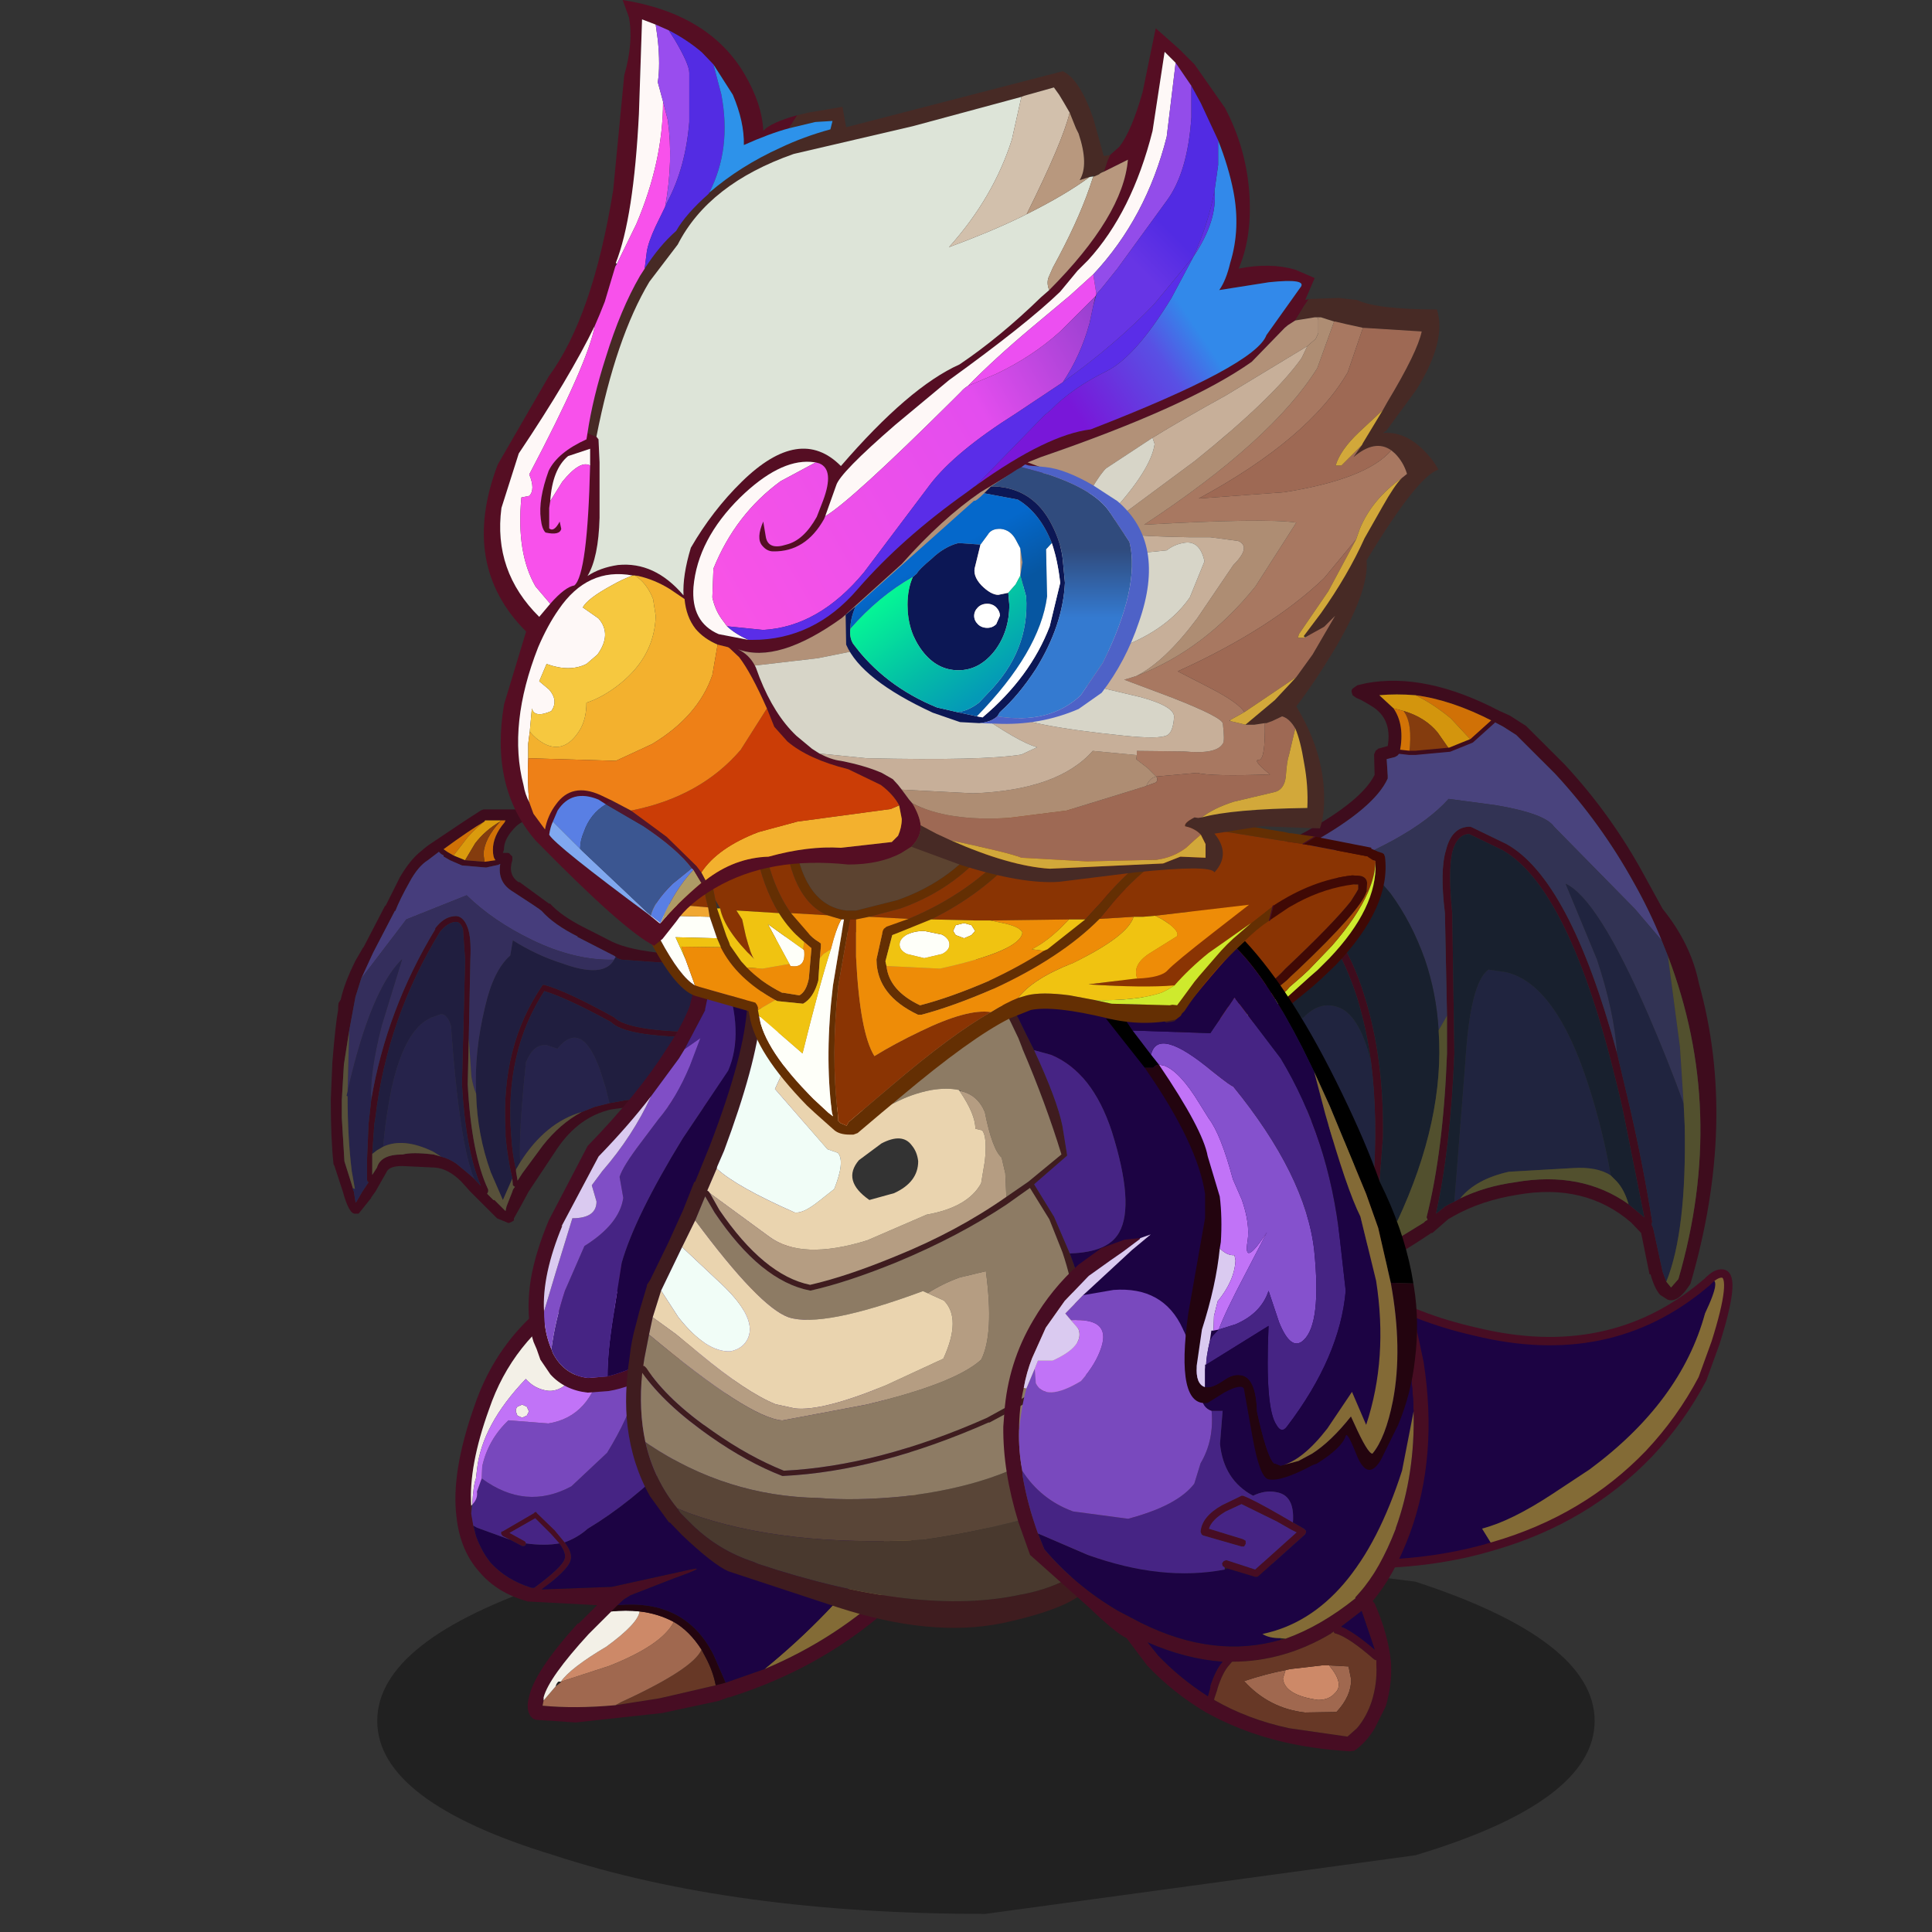 <svg xmlns:ffdec="https://www.free-decompiler.com/flash" xmlns:xlink="http://www.w3.org/1999/xlink" ffdec:objectType="frame" height="90" width="90" xmlns="http://www.w3.org/2000/svg"><rect width="100%" height="100%" fill="#333333" stroke="none"/><use ffdec:characterId="28" height="173.9" transform="matrix(.514 0 0 .513 14.099 0)" width="134.85" xlink:href="#a"/><defs><g id="a" transform="translate(-27.45)"><use ffdec:characterId="1" height="7.9" transform="matrix(2.355 0 0 4.437 34.21 138.743)" width="46.85" xlink:href="#b"/><use ffdec:characterId="3" height="28.55" transform="translate(122.55 115.27) scale(.951)" width="36.25" xlink:href="#c"/><use ffdec:characterId="5" height="59.15" transform="translate(94.55 61.8) scale(.951)" width="64.15" xlink:href="#d"/><use ffdec:characterId="7" height="39.5" transform="translate(30 73.5) scale(.951)" width="41.25" xlink:href="#e"/><use ffdec:characterId="9" height="45.7" transform="translate(41.3 112.95) scale(.951)" width="43.9" xlink:href="#f"/><use ffdec:characterId="11" height="42.7" transform="translate(47.9 85.9) scale(.951)" width="26.55" xlink:href="#g"/><use ffdec:characterId="13" height="68.05" transform="translate(56.75 83.1) scale(.951)" width="61" xlink:href="#h"/><use ffdec:characterId="15" height="17.15" transform="translate(101.05 76.75) scale(.951)" width="25.8" xlink:href="#i"/><use ffdec:characterId="17" height="51.5" transform="translate(90.95 110.05) scale(.951)" width="40.55" xlink:href="#j"/><use ffdec:characterId="19" height="51.45" transform="translate(100.25 85.45) scale(.951)" width="29.65" xlink:href="#k"/><use ffdec:characterId="21" height="32" transform="translate(57.3 72.6) scale(.951)" width="71" xlink:href="#l"/><use ffdec:characterId="27" height="90.3" transform="translate(43.85) scale(.951)" width="91.1" xlink:href="#m"/></g><g id="u"><path d="M1.8 1.65q4.25 2.6 10 3.9 12.7 3.1 21.75-4.5l.3-.25q1.65-.9-.2 3-2.3 8.45-11 14.9l-3.55 2.35q-3.95 2.6-6.7 3.3l.8 1.3.35.35Q8 27.7 1.3 27.75l-.2-.15Q-.75 24.6.5 12L1.8 1.65" fill="#1c0343" fill-rule="evenodd" transform="translate(0 .4)"/><path d="M33.85.8q.85-.9 1.5-.8 1.3.25-.7 6.6l-1.25 3.45q-2.05 3.9-5.1 7.15-6 6.25-14.75 8.8l-.35-.35-.8-1.3q2.75-.7 6.7-3.3l3.55-2.35q8.7-6.45 11-14.9 1.85-3.9.2-3" fill="#836b36" fill-rule="evenodd" transform="translate(0 .4)"/><path d="M1.8 2.05q4.25 2.6 10 3.9 12.7 3.1 21.75-4.5l.3-.25q.85-.9 1.5-.8 1.3.25-.7 6.6l-1.25 3.45q-2.05 3.9-5.1 7.15-6 6.25-14.75 8.8Q8 28.1 1.3 28.15L1.1 28m.7-25.95-.85-.6" fill="none" stroke="#470d23" stroke-linecap="round" stroke-linejoin="round" stroke-width=".8"/></g><g id="v"><path d="m45.9 4.25.1.05L49.7 8q4.5 4.85 7.65 10.7l1.7 3.1q2.7 3.35 3.45 7.1 3.7 13.25-.8 28.7l-.1.15q-1.15 1.75-2.1 1.35l-.7-.45q-.55-.65-.9-1.95h-.1l-.8-3.95-.95-1q-4.4-3.8-10.85-2.65-3.45.55-6.1 2.05l-.25.15-.2.1-1.55 1.35H37q-3.35 2.25-4.6 2.7l-.95-.05q-.65-.3-.3-1l-.4-2.65q-1.8-7.15-9.55-11l-.6-.3-.55-.25-1.4-.6q-3.35-1.4-6.6-1.75h-.1Q2.7 38.6.75 36.7l-.1-.2-.1-.25L.5 34.5l-.3-2.3q-.85-7.85 1.6-10.6.1-.15.25-.15Q3.5 20.8 5 20.3q0-.1.15-.1l7.5-.9q3.7-.8 7.25-2.1h-.1l5.2-2.75q5.4-3 6.6-5.45l-.05-1.95.15-.35.25-.2.9-.25q.45-2.65-1.6-3.85l-.5-.3-.45-.25-.45-.2-.35-.25-.1-.35q0-.25.2-.35l.35-.25.85-.2Q36.45-.8 43.5 2.9l1 .45 1.4.9M58.95 24.8q-1.15-2.85-2.65-5.5-3.15-5.7-7.5-10.4l-3.7-3.7-1.25-.8-.95-.5q-3.95-2.05-7.4-2.5-1.85-.15-3.45 0l1.35 1.25q1.1 1.6.6 4.15v.1l-.2.25-.25.15-.8.2.1 1.6v.25q-1.25 2.8-7.25 6.15l-.05.1-5.2 2.75q-2.95 1.15-6 1.85l-9 1.25L2.7 22.5q-1.95 2.35-1.35 8.8 3.3-2.2 7.5-1.65 3.9-.2 14.55-4.5h-.05q1.2-.75 2.95-1.1h.55l-.8-1.05-.1-.25.2-.25.25-.1q.1 0 .2.15l1.15 1.5h.05l.1.2.1.1q1.6 2.35 2.65 5.8 1.85 5.9 1.75 13.4l-.45 5.9v.1l-.05.55-.1.15-.1.1.25 1.15.45 2.65 3.9-2.4q.1-.15.35-.25l-.1-.25q1.6-6.35 1.95-15.65V32l-.2-9.8q-.5-4.05.1-6 .55-2.25 2.3-2.25l.15.05 3.3 1.6q6.05 3.35 10.55 19.95l1.25 5.3q1.25 5.45 2.1 10.8l-.05.3.15.35.9 4.15.35.95.45.55.7-.8q4.65-16.05-1-30.85l-.6-1.5m.1 31.65v-.1.1m-27.8-20.1q-.45-3.2-1.3-6-1.05-3.3-2.55-5.65l-.9.1q-1.7.35-2.8.95-10.95 4.4-14.85 4.6Q4.7 29.8 1.7 32h-.25v.1l.25 2.2.1 1.7q1.95 1.3 10.25.6h.1q3.25.35 6.6 1.65 1.5.65 3 1.45l1.15.6q5.7 3.15 8 8.2l.2.45.15.35.1-.25.1-.75q.5-6.5-.2-11.95M55.8 50l1.5 1.25L55.25 41l-.2-.9-.4-1.65q-4.5-18.6-10.85-22.25l-3.2-1.55q-1.15.05-1.6 1.75-.4 1.85 0 5.8l.2 13.4q-.35 9-1.75 15.3l.7-.55.1-.1q.4-.25.95-.5l.55-.3Q42.1 48.3 45 47.9q6.3-1.1 10.8 2.1" fill="#3e0c1d" fill-rule="evenodd"/><path d="M35.5 1.4q3.45.45 7.4 2.5l-2.05 1.85-2-2.15q-1.7-1.4-3.35-2.2" fill="#d07106" fill-rule="evenodd"/><path d="M33.4 2.65 32.05 1.4q1.6-.15 3.45 0 1.65.8 3.35 2.2l2 2.15-2.1.85-1.15-1.65Q36.4 3.5 34.35 2.9l-.95-.25" fill="#d3950d" fill-rule="evenodd"/><path d="m38.75 6.6-3.25.3h-.6q.35-2.85-.55-4 2.05.6 3.25 2.05l1.15 1.65" fill="#843c0e" fill-rule="evenodd"/><path d="M34 6.8q.5-2.55-.6-4.15l.95.25q.9 1.15.55 4l-.9-.1" fill="#d27306" fill-rule="evenodd"/><path d="m42.9 3.9.95.5 1.25.8 3.7 3.7q4.35 4.7 7.5 10.4 1.5 2.65 2.65 5.5l-2.55-3-7.7-7.85q-.85-1.25-5.55-2.05l-4.5-.6q-3.6 4.05-13.65 7.55l-7.05 2.2-2.05-.25-1.55-.6q3.05-.7 6-1.85l5.2-2.75.05-.1q6-3.35 7.25-6.15V9.1l-.1-1.6.8-.2.25-.15.2-.25v-.1l.9.1h.6l3.25-.3 2.1-.85L42.9 3.9" fill="#49437d" fill-rule="evenodd"/><path d="m58.95 24.8.6 1.5L60.7 35l.35 5.4q-1.5-4.15-3.4-8.55-4.8-11.05-7.85-12.45l3 7.25q1.65 5 1.9 8.9-4.5-16.6-10.55-19.95l-3.3-1.6-.15-.05q-1.75 0-2.3 2.25-.6 1.95-.1 6l.2 9.8-.8 1.4q-.2-3.5-1.3-6.75-1.25-3.55-3.3-6.35l-1.85-2.15q-5.45 2.55-9.95 2.9-2.2.3-3.35 0l7.05-2.2q10.05-3.5 13.65-7.55l4.5.6q4.7.8 5.55 2.05l7.7 7.85 2.55 3" fill="#323354" fill-rule="evenodd"/><path d="m59.4 57.4-.35-.95-.9-4.15-.15-.35.05-.3q-.85-5.35-2.1-10.8l-1.25-5.3q-.25-3.9-1.9-8.9l-3-7.25q3.05 1.4 7.85 12.45 1.9 4.4 3.4 8.55l.1 2.1q.2 10.05-1.75 14.9M31.25 36.35q.7 5.45.2 11.95-3.2-6.35-7.35-7.75l-1.2-.25-1.15-.6q-1.5-.8-3-1.45l.5-3.5q1.5-6 5.5-2.5 1.55-1.65 3.25-1.1 2.1.6 3.25 5.2m8.5 13.1-.55.3 1.05-13.4q.45-7.5 2.2-8.75l1.7.25Q48.9 29 52 38.7q1.4 4.4 2.1 8.55-1.3-.85-3.6-.7l-6.1.35q-3.15.7-4.65 2.55" fill="#20243f" fill-rule="evenodd"/><path d="M31.95 49.55v-.1l.45-5.9q.1-7.5-1.75-13.4-1.05-3.45-2.65-5.8l-.1-.1-.1-.2h-.05l-1.15-1.5q-.1-.15-.2-.15l-.25.1-.2.25.1.25.8 1.05h-.55q-1.75.35-2.95 1.1h.05q-10.65 4.3-14.55 4.5-4.2-.55-7.5 1.65-.6-6.45 1.35-8.8l2.65-1.05 9-1.25 1.55.6 2.05.25q1.15.3 3.35 0 4.5-.35 9.95-2.9l1.85 2.15q2.05 2.8 3.3 6.35 1.1 3.25 1.3 6.75.6 8.5-3.95 18.25l-.45-.6-.55-.7-.8-.8m-13.2-11.3q-3.35-1.3-6.6-1.65h-.1q-8.3.7-10.25-.6l-.1-1.7-.25-2.2V32h.25q3-2.2 7.15-1.65 3.9-.2 14.85-4.6 1.1-.6 2.8-.95l.9-.1q1.5 2.35 2.55 5.65.85 2.8 1.3 6-1.15-4.6-3.25-5.2-1.7-.55-3.25 1.1-4-3.5-5.5 2.5l-.5 3.5m20.45 11.5q-.55.25-.95.5l-.1.1-.7.55q1.4-6.3 1.75-15.3L39 22.2q-.4-3.95 0-5.8.45-1.7 1.6-1.75l3.2 1.55q6.35 3.65 10.85 22.25l.4 1.65.2.9 2.05 10.25L55.8 50q-.4-1.4-1.15-2.2l-.55-.55q-.7-4.15-2.1-8.55-3.1-9.7-7.85-10.85l-1.7-.25q-1.75 1.25-2.2 8.75l-1.05 13.4" fill="#18202e" fill-rule="evenodd"/><path d="M59.55 26.3q5.65 14.8 1 30.85l-.7.8-.45-.55q1.95-4.85 1.75-14.9l-.1-2.1-.35-5.4-1.15-8.7M38.5 32v3.6q-.35 9.3-1.95 15.65l.1.25q-.25.1-.35.25l-3.9 2.4-.45-2.65-.25-1.15.1-.1.1-.15.05-.55.8.8.55.7.45.6Q38.3 41.9 37.7 33.4l.8-1.4m-7.05 16.3-.1.75-.1.25-.15-.35-.2-.45q-2.3-5.05-8-8.2l1.2.25q4.15 1.4 7.35 7.75M55.8 50q-4.5-3.2-10.8-2.1-2.9.4-5.25 1.55 1.5-1.85 4.65-2.55l6.1-.35q2.3-.15 3.6.7l.55.55q.75.8 1.15 2.2" fill="#52502e" fill-rule="evenodd"/><path d="m42.9 3.9-2.05 1.85-2.1.85-3.25.3h-.6l-.9-.1" fill="none" stroke="#3e0c1d" stroke-linecap="round" stroke-linejoin="round" stroke-width=".4"/></g><g id="w" fill-rule="evenodd"><path d="m19.15.15.15.35-.1.35-.35.2h-.05q-.8.1-1.45.9-.85.95-.85 1.9l-.1.3h.45q.15 0 .25.15l.2.2v.35q-.45 1.4.6 2.1h.1L20.8 9h.1q1.05 1.15 3.1 2.2l2.45 1.25q1.5.85 4.5 1.2l4.4.2q2.1-.1 3.25 1.05l.3.25 1.3 1.05q1.05.35 1.05 4.8 0 3.25-.45 4.9l-.4 1.1q-.65 1.05-1.5 1.4l-1 .15-3.7-.05h-.1q-1.3-.2-5.6-.1l-1.8.25q-3.05.7-5.1 3.7l-2.75 4.15-.7 1.3-.7 1.25v.2l-.25.15-.25.1-1.1-.45L14.8 38l-1.5-1.5-.85-.95q-1.25-1.25-2.5-1.35l-3.15-.15q-1.15 0-1.45.5l-.05.1-1.05 1.85-.4.55v.05l-1.2 1.5h-.3q-.6.1-1.2-2.1l-.8-2.45-.1-.2v-.1Q0 31.45 0 27.7l.15-3.55q.3-3.7.55-5 0-.75.1-.75l.15-.25q.35-1.6 1.4-3.7l.75-1.3v.05l2.1-4.05v.1l1.4-2.8q1-1.7 2.05-2.5.5-.45 1.05-.8 3.1-2.1 4.6-3.05l.25-.1h4.25q.15 0 .35.15M14.65 5l1.05-.15q-.25-.25-.25-1 0-1.3 1.1-2.6l.1-.2H14.7l-.05.1Q13.2 2 10.75 3.8l.35.25.6.35 1.1.45 1.85.15m12.5 9.1-.1-.1-3.6-1.85h.1Q21.25 11 20.1 9.7q-.2-.2-2.75-1.85-1.5-.9-1.2-2.65l-.2.1-.7.15-.45.1-2.3-.2-1.15-.5-.6-.35v-.1l-.25-.15-.2-.2-1.05.8q-.95.6-1.75 2.1-.9 1.6-1.35 2.75H6.1l-2.05 3.95-1.15 2.5-.55 1.75-.6 3.25-.5 3.2-.2 3.4v1.7l.25 4.15.8 2.55v.1l.1.25.15.95v.1l.1-.1.55-.95.6-.9-.1-.05-.05-.2V33.5L3.6 30l.25-2.25q1.45-8.6 6.1-16.3v-.1q.8-1.05 1.75-1.15.9-.15 1.35 1.1.35.95.25 3.05l-.15 7.5-.1 4.4Q13.4 32.9 15 36.3v.2l-.1.2.6.6h.1l.6.6.45.45.1-.45.55-1.4q.05-.25.25-.45l-.2-.15-.05-.65q-.45-1.9-.65-4.05v-.6q-.45-7.95 3.45-13.7l.1-.15h.15q2.15.6 6.65 3.1 1.3 1.3 7.85 1.4 1.85-.2 3.4.6l.65.3.85.7v-.35q-.05-5.2-.25-5.6l-.6-.4-.9-.7-.1-.1q-.85-.9-2.45-.8h-.1l-7.65-.55-.45-.15v-.1h-.1M23.9 28.9l1.25-.5 1.4-.35 1.65-.3q4.7-.25 6.2 0 1.4.2 2.9 0 1.05-.15 1.6-.7l.4-.7q.4-1.05.45-2.9l-.15-.1-.7-.6-.8-.45q-1.5-.7-3.2-.55h-.05q-6.8-.05-8.15-1.45-4.2-2.3-6.35-2.95-3.8 5.85-3.15 13.85.1 1.7.45 3.2v.15l.15.9.45-.7 1.95-2.65q1.65-2.1 3.7-3.2m-10.25 6.35.65.7q-1.45-3.4-1.8-9.7l.3-11.9-.2-2.9q-.25-.8-.8-.7-.7.1-1.4.95Q5.35 20 4.25 29.45l-.1.6-.2 2.85v2l.45-.7q.35-1.25 2.4-1.25h.05q.9-.25 2.95 0l.7.2q.8.2 1.5.7l1.2 1 .45.4" fill="#3e0c1d"/><path d="M16.15 1.05h.5l-.1.2q-1.1 1.3-1.1 2.6 0 .75.25 1L14.65 5l-.1-.75q.1-1.5 1.6-3.1v-.1M11.7 4.4l-.6-.35-.35-.25q2.45-1.8 3.9-2.65-.8.6-1.6 1.5L11.7 4.4" fill="#d07106"/><path d="m12.8 4.85-1.1-.45 1.35-1.75q.8-.9 1.6-1.5l.05-.1h1.45v.1q-1.45.85-2.4 2.1l-.95 1.6" fill="#da9b0d"/><path d="m27.15 14.1-.15.25q-3.75.1-7.85-1.9-3.7-1.8-6.2-4.25L7.2 10.5l-4.3 5.65 1.15-2.5L6.1 9.7h.05Q6.6 8.55 7.5 6.95q.8-1.5 1.75-2.1l1.05-.8.2.2.25.15v.1l.6.35 1.15.5 2.3.2.45-.1.7-.15.2-.1q-.3 1.75 1.2 2.65Q19.9 9.5 20.1 9.7q1.15 1.3 3.45 2.45h-.1l3.6 1.85.1.1" fill="#463d7c"/><path d="m27 14.35.15-.25h.1v.1l.45.15 7.65.55h.1q1.6-.1 2.45.8l.1.1.9.7.6.4q.2.4.25 5.6v.35l-.85-.7-.65-.3q-1.55-.8-3.4-.6-6.55-.1-7.85-1.4-4.5-2.5-6.65-3.1h-.15l-.1.15q-3.9 5.75-3.45 13.7v.6q.2 2.15.65 4.05l-.9 2.05-1.15-2.65q-1.3-3.6-1.4-7.5-.2-3.95.85-8.3.8-3.5 2.4-4.9l.25-1.45q2.3 1.45 4.7 2.2Q26 16.15 27 14.35m-.45 13.7-.35-1.45-.55-1.75q-1.75-4.85-4.05-2l-1.05-.35q-1.25-.1-1.95 1.65-.7 6.6-.55 9.55l-.35.6-.05.1q-.35-1.5-.45-3.2-.65-8 3.15-13.85 2.15.65 6.35 2.95 1.35 1.4 8.15 1.45h.05q1.7-.15 3.2.55l.8.45.7.6.15.1q-.05 1.85-.45 2.9l-.4.7q-.55.55-1.6.7-1.5.2-2.9 0-1.5-.25-6.2 0l-1.65.3M3.95 32.9l.2-2.85.1-.6Q5.35 20 10.4 11.7q.7-.85 1.4-.95.55-.1.8.7l.2 2.9-.3 11.9q.35 6.3 1.8 9.7l-.65-.7q-1.4-3.35-2.2-14.6-.35-1.1-.95-1.1l-.55.2q-2.8.8-4.15 6.85-.6 2.95-.8 5.6l-.6.35-.45.35" fill="#201e3f"/><path d="m2.9 16.15 4.3-5.65 5.75-2.3q2.5 2.45 6.2 4.25 4.1 2 7.85 1.9-1 1.8-4.95.35-2.4-.75-4.7-2.2l-.25 1.45q-1.6 1.4-2.4 4.9-1.05 4.35-.85 8.3-.3-.7-.45-1.65l-.25-3.65.15-7.5q.1-2.1-.25-3.05-.45-1.25-1.35-1.1-.95.1-1.75 1.15v.1q-4.65 7.7-6.1 16.3-.15-2.6 1-7.1L6.8 14.3q-3 2.9-5.2 12.6l.15-5.75.6-3.25.55-1.75" fill="#342e5c"/><path d="M18.05 33.7q-.15-2.95.55-9.55.7-1.75 1.95-1.65l1.05.35q2.3-2.85 4.05 2l.55 1.75.35 1.45-1.4.35-1.25.5q-3.45 1-5.85 4.8m-14.2-5.95L3.6 30l-.15 3.5v1.85l.05.2.1.05-.6.9-.55.95-.1.1v-.1l-.15-.95-.1-.25v-.1l.2.1-.3-1.7q-.4-3.25-.4-7.15l-.1-.05.1-.45q2.2-9.7 5.2-12.6l-1.95 6.35q-1.15 4.5-1 7.1m9.8 7.5-.45-.4-1.2-1q-.7-.5-1.5-.7l-.7-.45q-2.85-1.4-4.8-.5.2-2.65.8-5.6 1.35-6.05 4.15-6.85l.55-.2q.6 0 .95 1.1.8 11.25 2.2 14.6" fill="#26234b"/><path d="m14.65 5-1.85-.15.95-1.6q.95-1.25 2.4-2.1-1.5 1.6-1.6 3.1l.1.75" fill="#843c0e"/><path d="M13.85 27.15q.1 3.9 1.4 7.5l1.15 2.65.9-2.05.05.65.2.15q-.2.2-.25.45l-.55 1.4-.1.45-.45-.45-.6-.6h-.1l-.6-.6.1-.2v-.2q-1.6-3.4-1.95-10.05l.1-4.4.25 3.65q.15.95.45 1.65m4.2 6.55q2.4-3.8 5.85-4.8-2.05 1.1-3.7 3.2l-1.95 2.65-.45.7-.15-.9v-.15l.05-.1.35-.6M2.1 36.15l-.8-2.55-.25-4.15v-1.7l.2-3.4.5-3.2-.15 5.75-.1.45.1.05q0 3.9.4 7.15l.3 1.7-.2-.1m8.4-3-.7-.2q-2.05-.25-2.95 0H6.8q-2.05 0-2.4 1.25l-.45.7v-2l.45-.35.6-.35q1.95-.9 4.8.5l.7.45" fill="#58513a"/></g><g id="x" fill-rule="evenodd"><path d="m42.25 32.4.35.25.2.45-.2.5-.6.55q-6.7 6.25-15.9 9.15H26l-.25.1-.7.25-5.35 1.15-8.25.9-3.75-.25-.3-.1-.25-.25q-.45-.7-.15-1.8.5-2.45 4.65-7.05h.1l1.75-1.75-6.6-.35q-2.9-.8-4.6-2.8Q.45 29.3.1 26.1q-.55-4.3 1.75-10.75 1.6-4.65 4.95-8 2.75-2.75 6.6-4.7l.35-.15h.1L21.9.1q.25-.15.5 0l.35.45-.1.55-.15.25-.2.1-8 2.35q-1.6.7-3 1.7-5.9 3.8-8.1 10.3-1.95 5.4-1.7 9.2v.75l.2 1.15.25 1q.55 1.5 1.4 2.55 1.5 1.65 3.9 2.4h.25q2.65-1.95 2.9-2.75.2-.55-.5-1.5l-.8-.9-1.5-1.5-2.45 1.4 1.45.8.1.1v.25l-.15.1h-.2l-1.15-.6-.7-.35-.15-.2v-.15q0-.1.15-.1l3-1.75q0-.1.2-.1l.05.1 1.7 1.65.95 1.15q.8 1.05.55 1.75-.25.9-2.75 2.75l6.7-.25 6.8-1.5q3-.7-.9.7l-4.1 1.6-.65.4-.6.55-.6.6-2.15 2.15Q8.9 41.4 8.4 43.3v.3l-.1.5q3.15.3 6.95-.05l4.15-.65.45-.1 4.95-1.15.95-.25 3.7-1.3q6.9-2.9 12.2-7.95l.4-.25h.2" fill="#470d23"/><path d="m15.25 44.05.55-.3q6.85-3.15 7.65-5l.45.85q.65 1.25.9 2.55l-4.95 1.15-.45.1-4.15.65" fill="#673826"/><path d="m9.55 42.25.45-.35.05-.1 4.6-1.5q5.05-2 6.15-4.2 1.5.85 2.65 2.65-.8 1.85-7.65 5l-.55.3q-3.8.35-6.95.05l.1-.5 1.15-1.35" fill="#a0684f"/><path d="M20.8 36.1q-1.1 2.2-6.15 4.2l-4.6 1.5q.9-1.3 4.35-3.35 3-2.2 3.15-3.35 1.75.2 3.25 1" fill="#cd8968"/><path d="m11.3 5.5 2.1-.65 1.7-.25q-1.95 1.35-4.6 3.9 1.7.25 1.75 1.65.1.8-.25 1.4-1.65 2.95-3.6 2.4-1-.25-1.7-1.05-4.2 4.4-4.65 8.65l-.1.85q-.25.65-.35 2.5l-.1.1q-.25-3.8 1.7-9.2 2.2-6.5 8.1-10.3M5.9 16.4l-.15-.4q0-.3.15-.45l.45-.2.45.2.2.45-.2.4-.45.2-.45-.2m4.15 25.4H9.8q-.2.2-.25.45L8.4 43.6v-.3q.5-1.9 4.3-6.05l2.15-2.15q1.4-.15 2.7 0-.15 1.15-3.15 3.35-3.45 2.05-4.35 3.35" fill="#f3f0e7"/><path d="M15.45 34.5q6.45-.6 9.15 4.75l1.15 2.65-.95.25q-.25-1.3-.9-2.55l-.45-.85q-1.15-1.8-2.65-2.65-1.5-.8-3.25-1-1.3-.15-2.7 0l.6-.6" fill="#23040f"/><path d="M43.85 23.3q.25 4.3-1.6 9.1h-.2l-.4.25q-5.3 5.05-12.2 7.95 6.35-5.2 10.85-11.3l3.55-6" fill="#836b36"/><path d="m22.5 1.35 3.1 1.3 2.9 1.45q3.7 2 6.7 4.5 8.1 6.6 8.65 14.7l-3.55 6q-4.5 6.1-10.85 11.3l-3.7 1.3-1.15-2.65q-2.7-5.35-9.15-4.75l.6-.55.65-.4 4.1-1.6q3.9-1.4.9-.7l-6.8 1.5-6.7.25q2.5-1.85 2.75-2.75.25-.7-.55-1.75 1.25-.45 2.2-1.3 4.15-2.5 8.15-6.55 7.5-7.5 7.65-15-6.1-1.9-11.8-1.2l-1.5.15-1.7.25-2.1.65q1.4-1 3-1.7l8-2.35.2-.1M9.9 28.6q.7.95.5 1.5-.25.8-2.9 2.75h-.25q-2.4-.75-3.9-2.4-.85-1.05-1.4-2.55l-.25-1 .35.2 3.15 1.15 1.15.6h.2l.15-.1v-.15q1.8.25 3.2 0" fill="#1c0343"/><path d="M16.6 4.45q5.7-.7 11.8 1.2-.15 7.5-7.65 15-4 4.05-8.15 6.55-.95.85-2.2 1.3l-.95-1.15-1.7-1.65-.05-.1q-.2 0-.2.1l-3 1.75q-.15 0-.15.1v.15l.15.2.7.35-3.15-1.15-.35-.2-.2-1.15.1-.85q.55-.55.45-1.25l.45-1.25q4.2 3.1 8.55.75l3.4-3.2q4.1-6.7 3-10.95l-1.9-3.05q.7-.65 1.05-1.5M6.7 28.6v-.1l-.1-.1-1.45-.8 2.45-1.4 1.5 1.5.8.9q-1.4.25-3.2 0" fill="#462484"/><path d="m2.5 22.4.05-1.15q.55-2.55 2.5-4.4l3.8.3q4.05-.65 5.1-5.6Q13.7 9.3 12.7 8.3l2.85-2.35L17.45 9q1.1 4.25-3 10.95l-3.4 3.2Q6.7 25.5 2.5 22.4" fill="#7848bd"/><path d="m15.1 4.6 1.5-.15q-.35.85-1.05 1.5L12.7 8.3q1 1 1.25 3.25-1.05 4.95-5.1 5.6l-3.8-.3q-1.95 1.85-2.5 4.4L2.5 22.4l-.45 1.25q.1.7-.45 1.25.1-1.85.35-2.5l.1-.85Q2.5 17.3 6.7 12.9q.7.8 1.7 1.05 1.95.55 3.6-2.4.35-.6.25-1.4-.05-1.4-1.75-1.65 2.65-2.55 4.6-3.9M5.9 16.4l.45.2.45-.2.2-.4-.2-.45-.45-.2-.45.2q-.15.15-.15.45l.15.4" fill="#c173f7"/></g><g id="y" fill-rule="evenodd"><path d="M22.9 1.95q2.2 2.7 3.1 10.2 1.85 14.65-2.4 19.3v.1q-5 5.65-11.1 9.1-2.7 1.5-4.85 1.85l-2 .15q-2.2-.25-3.55-1.75l-.95-1.4-.35-1-.3-.7-.25-.85q-.45-2.4 0-5.2.45-2.55 1.7-5.55l3.6-6.9.1-.2q4.85-5 7.55-9.3 1.45-2.15 2.2-4.1l1-4.3q0-.2.15-.25l.2-.3q.45-.25.8-.35Q20.8-1 22.9 1.95m-.25 28.65q3.6-4.6 1.95-18.25-.9-7-2.75-9.55-1.5-1.95-3.7-1.05L17.7 2l-.85 4.05v.1l-1.95 3.7-.55.9-2.65 3.6q-2.1 2.75-5 5.75l-3.55 6.7.1-.1Q1.3 31.4 1.5 34.9q0 1.95.7 3.6l.15.4q1.1 2.1 3.35 2.35l1.85-.15q1.85-.45 4.25-1.7 5.9-3.25 10.75-8.8h.1" fill="#470d23"/><path d="M18.15 1.75q2.2-.9 3.7 1.05 1.85 2.55 2.75 9.55Q26.25 26 22.65 30.6h-.1q-4.85 5.55-10.75 8.8-2.4 1.25-4.25 1.7 0-2.3.55-5.75l.8-5.1q1.25-4.4 5.8-11.85l4.35-6.5q1.55-3.6-.3-8.85l-.6-1.3" fill="#1c0343"/><path d="m7.55 41.1-1.85.15Q3.45 41 2.35 38.9l-.15-.4q.35-2.7 1.3-5.6l1.85-4.25q3.35-2.1 3.7-4.6l-.35-2q.3-1 2.05-3.3l1.65-2.2q1.7-2 3-5.1l1-2.65-1.5 1.05 1.95-3.7v-.1L17.7 2l.45-.25.6 1.3q1.85 5.25.3 8.85l-4.35 6.5q-4.55 7.45-5.8 11.85l-.8 5.1q-.55 3.45-.55 5.75" fill="#462484"/><path d="M2.2 38.5q-.7-1.65-.7-3.6l1.15-3.85L4.2 26q2.3 0 2.3-1.6l-.45-1.55 1-1.35q2.9-3.35 4.65-7.15l2.65-3.6.55-.9 1.5-1.05-1 2.65q-1.3 3.1-3 5.1l-1.65 2.2Q9 21.05 8.7 22.05l.35 2q-.35 2.5-3.7 4.6L3.5 32.9q-.95 2.9-1.3 5.6" fill="#804ec6"/><path d="M1.5 34.9q-.2-3.5 1.75-8.2l-.1.1 3.55-6.7q2.9-3 5-5.75-1.75 3.8-4.65 7.15l-1 1.35.45 1.55q0 1.6-2.3 1.6l-1.55 5.05L1.5 34.9" fill="#dacaf0"/></g><g id="z"><path d="M11.55 8.15q0-2.2-.9-3.45-.8-1.15-.25-1.95.35-.8 1.75-1.3 2.2-.9 7.7-1.35l11.8.55q5 .7 9.8 2.45 5.25 1.85 9.15 4.7 5.8 4.2 8.45 10.5 1.8 4.3 1.95 9.35v.85q.1 9.9-5.9 22.65l-.1.2-.1.1-9.7 11.3v.05l-.35.35-.7 1q-1.55 2-8.25 3.45-6.8 1.4-15.7-1.5L9.75 62.65Q8.3 62 5.35 59.2l-1.2-1.25v.1L2.3 55.5q-1.7-3-2.15-6.7-.35-3 .2-6.6.15-1.5.6-3.1l.35-1.35.7-2.35v-.1l.3-.45 1.75-3.6 1.4-3.1L6.5 25.5l.1-.05L8 22q3.35-8.75 3.55-13.4v-.45M59.5 31.5q.55-7.05-1.75-12.7-2.55-5.9-7.95-9.85Q46 6.2 41 4.45q-4.15-1.5-8.4-2.2 2.75 3.25 5.55 9.15l.75 1.5q2.2 4.75 2.7 7.25l.45 2.8-.1.1-3.05 2.65 1.9 3.1 1.5 3.5q1.6 4.15 1.35 7.15l-.3 3.6-.05.7-.1.1-8.55 4.6h-.1Q24.05 53.1 15 53.55h-.1q-3.35-1.3-6.9-3.8-4.3-3-6.45-6.05-.35 3.6.3 6.6.8 3.6 3.05 6.35l.3.45 1.05 1.05.1.1q2.55 2.45 5.8 3.5l.45.2q15.35 5.1 25.15 2.9h.05q2.85-.55 4.95-1.85l1.5-1.25-.1.1 7.85-9.1 1.8-2 .05-.1v-.1Q58.8 40 59.5 31.5m-23.25-4.6 2.1-1.45 3.15-2.6q-1.5-4.9-3.7-10.05l-.05-.15-.35-.9q-2.85-6.1-5.3-9.35l-.1-.15v-.1l-.55-.1-11.55-.5q-5.2.35-7.2 1.2l-1.05.65.05.4.1.1v-.1q1.15 1.6 1.15 4.5l-.1 1.25q-.45 4.75-3.5 12.95L8.7 24l-.05.2-.75 1.75-.15.35.15.1.1.15.9 1.6q4.25 6.25 8.65 7.15 3.5-.8 8.2-2.75 5.8-2.35 10.5-5.65M2.2 40.05l-.45 2.3-.1.7h.1l.2.2q2 3.05 6.35 6.05 3.4 2.4 6.75 3.75 9-.45 19.35-5.05l8.35-4.6.2-1.05q.35-5.1-1.35-10.15l-1.25-3.15-1.85-3-2.25 1.6q-4.6 3.05-10.35 5.45-4.75 1.95-8.3 2.75h-.05q-4.7-.9-9.1-7.45l-.9-1.55-.95 2.3-1.25 2.55-2 4.15-.8 2.55-.35 1.65" fill="#3f1c1f" fill-rule="evenodd"/><path d="m38.9 12.9-.75-1.5q-2.8-5.9-5.55-9.15 4.25.7 8.4 2.2 5 1.75 8.8 4.5 5.4 3.95 7.95 9.85 2.3 5.65 1.75 12.7-2.2 3.55-5.9 7.75-3.9 4.35-8.1 7.95l-1.35-2.65-.8-1.5.3-3.6q.25-3-1.35-7.15 3.65-.1 4.7-2 1.5-2.65-.7-9.65-1.85-5.65-5.75-7.3l-1.65-.45" fill="#1c0343" fill-rule="evenodd"/><path d="m42.3 32.3-1.5-3.5-1.9-3.1 3.05-2.65.1-.1-.45-2.8q-.5-2.5-2.7-7.25l1.65.45q3.9 1.65 5.75 7.3 2.2 7 .7 9.65-1.05 1.9-4.7 2" fill="#462484" fill-rule="evenodd"/><path d="m52 52.75-7.85 9.1.1-.1-1.5 1.25q-2.1 1.3-4.95 1.85h-.05q-9.8 2.2-25.15-2.9l-.45-.2q-3.25-1.05-5.8-3.5l-.1-.1L5.2 57.1l-.3-.45 1.1.45q9 3.25 22.3 2.55 6.45-.9 14-3.2 5.5-1.65 9.7-3.7" fill="#49392e" fill-rule="evenodd"/><path d="M59.5 31.5q-.7 8.5-5.65 19.05v.1l-.05.1-1.8 2q-4.2 2.05-9.7 3.7-7.55 2.3-14 3.2Q15 60.35 6 57.1l-1.1-.45Q2.65 53.9 1.85 50.3l.35.25q7.4 4.95 16.15 5.1 3.5.3 8.1-.15 9.15-1.05 14.65-4.95l4.4-3.35q4.2-3.6 8.1-7.95 3.7-4.2 5.9-7.75" fill="#594537" fill-rule="evenodd"/><path d="M1.85 50.3q-.65-3-.3-6.6Q3.7 46.75 8 49.75q3.55 2.5 6.9 3.8h.1q9.05-.45 19.55-5.1h.1l8.55-4.6.1-.1.05-.7.8 1.5 1.35 2.65-4.4 3.35q-5.5 3.9-14.65 4.95-4.6.45-8.1.15-8.75-.15-16.15-5.1l-.35-.25M11.7 3.8l-.05-.4 1.05-.65q2-.85 7.2-1.2l11.55.5.55.1v.1l.1.15q2.45 3.25 5.3 9.35l.35.9.05.15q2.2 5.15 3.7 10.05l-3.15 2.6-2.1 1.45-.1-2.25-.35-1.5q-.9-.8-1.6-4.35-.7-1.65-2.3-2l-.15-.1q-1.15-.25-2.65 0-1.85.35-3.55 1.25-4.15 1.75-8.3-1l-2.2-2.2q.55-2.4-1.2-4.5l-1-.7.1-1.25q0-2.9-1.15-4.5h-.1M6.6 29.15l.95-2.3.9 1.55q4.4 6.55 9.1 7.45h.05q3.55-.8 8.3-2.75 5.75-2.4 10.35-5.45l2.25-1.6 1.85 3 1.25 3.15q1.7 5.05 1.35 10.15l-.2 1.05L34.4 48q-10.35 4.6-19.35 5.05Q11.7 51.7 8.3 49.3q-4.35-3-6.35-6.05l-.2-.2h-.1l.1-.7.45-2.3q9.5 7.95 12.7 8.2l7.95-1.5q8.45-2 11-4.3Q35.1 40 34.3 34l-2.5.6q-1.65.6-3.05 1.5l-.45-.2q-9.55 3.55-12.8 2.5-2.8-1-8.9-9.25" fill="#8d7b64" fill-rule="evenodd"/><path d="M36.25 26.9q-4.7 3.3-10.5 5.65-4.7 1.95-8.2 2.75-4.4-.9-8.65-7.15l-.9-1.6 5.65 4.15q3.1 2.3 9.35.35l5.65-2.45q3.95-.7 5.2-3l.35-2.1q.25-2.3-.25-2.95l-.65-.15q0-1.4-1.5-3.6h.1q1.6.35 2.3 2 .7 3.55 1.6 4.35l.35 1.5.1 2.25M2.2 40.05l.35-1.65 2.2 1.6 2.3 1.9q4.4 3.65 7.2 4.8l1.85.4q2.6.3 8.65-2.2l5.5-2.55q1.75-3.85.05-5.55l-1.55-.7q1.4-.9 3.05-1.5l2.5-.6q.8 6-.45 8.45-2.55 2.3-11 4.3l-7.95 1.5q-3.2-.25-12.7-8.2" fill="#b59d82" fill-rule="evenodd"/><path d="m8 26.55-.1-.15-.15-.1.15-.35.75-1.75q1.9 1.75 7.45 4.2.8.1 2.3-1.1l1.45-1.15q1.05-2.65.35-3.45l-1-.35-5-5.75.85-1.85 2.2 2.2q4.15 2.75 8.3 1 1.7-.9 3.55-1.25 1.5-.25 2.65 0l.05.1q1.5 2.2 1.5 3.6l.65.15q.5.65.25 2.95l-.35 2.1q-1.25 2.3-5.2 3L23 31.05q-6.25 1.95-9.35-.35L8 26.55m16.35-4.75-2.15 1.6q-1.65 1.95 1 3.8l2.35-.65q2.3-1.05 2.3-3.05-.1-.9-.6-1.5-.9-1.25-2.9-.2M2.55 38.4l.8-2.55L5 38.4q2.65 3.35 4.95 3.25 1.25-.25 1.7-1.3.85-2.05-2.95-5.5L5.35 31.7l1.25-2.55q6.1 8.25 8.9 9.25 3.25 1.05 12.8-2.5l.45.2 1.55.7q1.7 1.7-.05 5.55l-5.5 2.55q-6.05 2.5-8.65 2.2l-1.85-.4q-2.8-1.15-7.2-4.8L4.75 40l-2.2-1.6" fill="#ead4af" fill-rule="evenodd"/><path d="m8.65 24.2.05-.2.65-1.5q3.05-8.2 3.5-12.95l1 .7q1.75 2.1 1.2 4.5l-.85 1.85 5 5.75 1 .35q.7.8-.35 3.45L18.4 27.3q-1.5 1.2-2.3 1.1-5.55-2.45-7.45-4.2m-5.3 11.65 2-4.15 3.35 3.15q3.8 3.45 2.95 5.5-.45 1.05-1.7 1.3-2.3.1-4.95-3.25l-1.65-2.55" fill="#f1fdf7" fill-rule="evenodd"/><path d="M11.55 8.15v.15" fill="none" stroke="red" stroke-linecap="round" stroke-linejoin="round" stroke-width=".1"/></g><g id="A"><path d="M20.9.85Q21.65-.7 25.05.6l.45.15.15.1.1.25q.6 4.8-4.7 10.35l-1.3 1.25-.95.85-1.95 1.6q.05-.25-.45-.2L16 15l.4-.05q.5-.05.45.2v.05l-.45.25q-1.8 1.4-4.1 1.65L10 17l-.1-.05-1.25-.15q-4.5-.9-7.8-2.55l-.35-.2-.5-.25.45.15q4.7 1.25 9.55.95l1.3-.15 1.45-.3q1.95-.95 3.5-2.65 4.6-4.35 6.25-6.45l.5-.8.2-.35v-.45h-.35q-6.6-2.35.65-.8.5.15.55.65l-.05.85q-.6 1.8-6.55 7.45l-.7.65-.35.35-2.25 1.85-.4-.15h-.05v.05l-2.7.75-1 .1-2.25.15H5.5q2.25.9 4.5.9l2-.15q1.6-.25 3.1-1l.8-.4 1.6-1.45 1.05-.95.8-.7 1.1-1.1q4.6-4.85 4.4-9.15V1.5l-.15-.05-3.8-.6M16 15v-.05l-.1.05h.1" fill="#400905" fill-rule="evenodd"/><path d="M.45 13.95v-.1q0-2.5 3.2-5.2 2.9-2.4 7.1-4l5.3-1.7 3.3-.8Q22.4 1.2 20.9.85l3.8.6.15.05v.15q-.05 1.3-.7 2.8H24l.05-.85q-.05-.5-.55-.65-7.25-1.55-.65.8h.35v.45l-.2.35-.5.8q-1.65 2.1-6.25 6.45-1.55 1.7-3.5 2.65l-1.45.3-1.3.15q-4.85.3-9.55-.95" fill="#8a3403" fill-rule="evenodd"/><path d="M24.15 4.45q.65-1.5.7-2.8.2 4.3-4.4 9.15l-1.1 1.1-.8.7-1.05.95L15.9 15l-.8.4q-1.5.75-3.1 1 2-.9 3.8-2.05l.6-.5.25-.3 1.15-1 .7-.65 2.2-2.3q2.4-2.75 3.45-5.15" fill="#ceea2d" fill-rule="evenodd"/><path d="M24 4.45h.15Q23.1 6.85 20.7 9.6l-2.2 2.3-.7.65-1.15 1-.25.3-.6.5Q14 15.5 12 16.4l-2 .15q-2.25 0-4.5-.9h2.25L10 15.5l1-.1 2.7-.75.05-.05.4.15 2.25-1.85.35-.35.7-.65Q23.4 6.25 24 4.45" fill="#a54e04" fill-rule="evenodd"/><path d="M16.85 15.15v.05-.05M15.9 15l.1-.05V15h-.1" fill="#642f03" fill-rule="evenodd"/><path d="m16 15 .4-.05q.5-.05.45.2M16 15h-.05" fill="none" stroke="#470d23" stroke-linecap="round" stroke-linejoin="round" stroke-width=".1"/></g><g id="B" fill-rule="evenodd"><path d="m37.85 9 .25-.05.3-.1.25.1.35.4.15.75.9 4.2q1.4 9-1.3 16.4-1.5 4.05-3.55 6.45l.2.25q1.3 3 1.55 5.65v.1q.1 2-.5 4.05l-1.05 2.1q-.8 1.35-1.95 2.15l-.45.05q-5.9-.35-10.5-2.2-1.75-.7-3.25-1.55-3.1-1.85-5.55-4.45l-1.95-2.6q-1-.45-3.6-2.95l-5.6-5-1.1-3.1Q-.05 24.8 0 20.5l.1-1.35q.35-4.75 2.75-8.8 1.75-3 4.3-5.3l2.2-1.6 2.2-.8 1.5-.15-.05.1-1.6 1.2-1.15.8-2.1 1.5-.1.1-2.2 2.3-1.8 2.55-1.3 2.9q-.55 1.4-.8 2.85-.45 1.9-.45 4.1-.05 1.85.3 3.8l.05.55Q2.3 27.9 3.3 30.7l.6 1.5q2.9 3.45 7.05 5.9l2.2 1.15q6.95 3.45 13.3 1.6l.45-.1q3.35-1.2 6.65-3.85v-.1l.4-.45q1.95-2.2 3.45-6.1v-.05q1.85-5.15 1.7-11.15-.1-4.4-1.45-9.35v-.5l.2-.2M27.6 29.65l1.05.6.2.2v.15l-.1.2-4.4 3.95-.15.1H24l-2.65-.8-.25-.1-.2-.15-.05-.25.15-.2.25-.1 2.75.9 3.95-3.55-.5-.25-1.4-.8-3.35-1.65-1.5.7q-1.35.8-1.6 1.65l3.25 1 .25.15v.3l-.15.25h-.25l-3.65-1.05-.15-.1-.1-.25q.1-1.45 2.05-2.55l1.65-.8.2-.1h.15q.95.35 3.55 1.85l1.2.7m-5.8 13.3-.25.3q-.65.7-1.15 2.3v.05l-.3.9v.1q3.2 1.85 7.15 2.7l5.55.8.9-.8q.9-1.05 1.4-2.55.55-1.75.45-3.5v-.45h-.1l-.15-.1q-2.4-2.1-3.65-2.45-.15 0-.15-.2l-.1.1q-.1 0-.15.1-4.5 2.7-9.45 2.7m-8.05-1.85 1 1.25q2.1 2.2 4.75 3.9l.25-.9h-.05q.5-1.6 1.2-2.4-3.5-.25-7.15-1.85m18.45-1.5q1.15.45 3.2 2.2l-1.25-3.7-1.95 1.5" fill="#470d23"/><path d="m26.9 43.75.45-.1 3-.35h.7q1.5 1.8.55 2.65-.55.65-1.6.65-3.2-.45-3.35-2.05l.25-.8" fill="#cd8968"/><path d="m26.9 43.75-.25.8q.15 1.6 3.35 2.05 1.05 0 1.6-.65.95-.85-.55-2.65l1.85.1.25 1.25q0 1.6-1.4 3.1l-3 .05q-3.45-.4-5.8-3 2.1-.7 3.95-1.05" fill="#a0684f"/><path d="M21.8 42.95q4.95 0 9.45-2.7.05-.1.15-.1l.1-.1q0 .2.15.2 1.25.35 3.65 2.45l.15.1h.1v.45q.1 1.75-.45 3.5-.5 1.5-1.4 2.55l-.9.8-5.55-.8q-3.95-.85-7.15-2.7v-.1l.3-.9v-.05q.5-1.6 1.15-2.3l.25-.3m9.25.35h-.7l-3 .35-.45.1q-1.85.35-3.95 1.05 2.35 2.6 5.8 3l3-.05q1.4-1.5 1.4-3.1l-.25-1.25-1.85-.1" fill="#673826"/><path d="M14.05 2.15q3.85-1.4 8-1.95Q34.3-1.3 38.2 8.4l-.35.6-.2.2v.5q1.35 4.95 1.45 9.35L38 24.7q-4.4 13.75-13.3 15.6.6.4 1.7.4l.05.15q-6.35 1.85-13.3-1.6l-2.2-1.15Q6.8 35.65 3.9 32.2l-.6-1.5 4.75 2.05q7.05 2.55 13.05 1.4l.25-.1 2.65.8h.2l.15-.1 4.4-3.95.1-.2v-.15l-.2-.2-1.05-.6q.2-2.65-1.65-2.9-1-.2-2.15.35-2.8-1.5-3.15-4.95L20.9 19h-1.05q-.9-.3-.95-1.35l-.3-1.6q-.5-2.8-1.5-4.9-1.85-4.05-6.6-3.7l-2.9.5.55-.5 4.1-3.8 1.8-1.5m-.3 38.95q3.65 1.6 7.15 1.85-.7.8-1.2 2.4h.05l-.25.9q-2.65-1.7-4.75-3.9l-1-1.25m18.45-1.5 1.95-1.5 1.25 3.7q-2.05-1.75-3.2-2.2" fill="#1c0343"/><path d="M26.4 40.7q-1.1 0-1.7-.4 8.9-1.85 13.3-15.6l1.1-5.65q.15 6-1.7 11.15v.05q-1.5 3.9-3.45 6.1l-.4.45v.1q-3.3 2.65-6.65 3.85l-.5-.05" fill="#836b36"/><path d="M19.85 19h1.05l-.25 3.15Q21 25.6 23.8 27.1q1.15-.55 2.15-.35 1.85.25 1.65 2.9l-1.2-.7q-2.6-1.5-3.55-1.85h-.15l-.2.1-1.65.8q-1.95 1.1-2.05 2.55l.1.25.15.1 3.65 1.05h.25l.15-.25v-.3l-.25-.15-3.25-1q.25-.85 1.6-1.65l1.5-.7 3.35 1.65 1.4.8.5.25L24 34.15l-2.75-.9-.25.1-.15.2.05.25.2.15v.2q-6 1.15-13.05-1.4L3.3 30.7q-1-2.8-1.45-5.45l-.05-.55q1.75 2.75 4.85 3.9l5.25.7q4.7-1.25 6.3-3.35l.6-1.95q1.3-2.2 1.05-5" fill="#462484"/><path d="m2.2 16.85.8-1.9.1 1.4q.9 1.85 4.3-.2 1.45-1.65 1.95-3.25.9-2.8-2.9-2.55L5.9 9.7l1.6-1.65.1-.1 2.9-.5q4.75-.35 6.6 3.7 1 2.1 1.5 4.9l.3 1.6q.05 1.05.95 1.35.25 2.8-1.05 5l-.6 1.95q-1.6 2.1-6.3 3.35l-5.25-.7q-3.1-1.15-4.85-3.9-.35-1.95-.3-3.8.2-2.2.7-4.05" fill="#7949be"/><path d="m3 14.95.3-.75h1.4q3.1-1.4 2.45-3.05l-.7-.8q3.8-.25 2.9 2.55-.5 1.6-1.95 3.25-3.4 2.05-4.3.2l-.1-1.4" fill="#c173f7"/><path d="m13.05 2.5 1-.35-1.8 1.5-4.1 3.8-.55.5-.1.1L5.9 9.7l.55.65.7.8Q7.8 12.8 4.7 14.2H3.3l-.3.75-.8 1.9-.25-.05q.25-1.45.8-2.85l1.3-2.9 1.8-2.55 2.2-2.3.1-.1 2.1-1.5 1.15-.8L13 2.6l.05-.1" fill="#dacaf0"/></g><g id="C" fill-rule="evenodd"><path d="m1.95 7.65.6.9 1.75 2.3.75.95q-.3 0-.55.3h-.8L0 7.4l1.95.25m17.9 4.85-1.15-2.35Q15.35 3.6 12.45.7l.8-.7q4.65 5 9.25 14.55 2.3 4.75 3.6 8.45l.55 1.15q2 4.35 2.65 8.55l-2.15-.05-1.2-5.25-1.15-3.25-3.45-8.35-1.5-3.3"/><path d="M9.45 42.6h.1q.6.1 1.75-.7.8-.55 1.5-.45 1.5.15 1.6 3.5.85 3.9 1.5 4.8l.15.15h.1l.5.2 1.7-.45 1.3-.7q1.8-1.15 3.7-3.55l.3.65q1.3 2.9 1.75 2.9 1.25-1.5 1.95-5.05.95-4.95-.2-11.25l2.15.05.05.3q.55 3.4.1 6.95-.35 3.25-1.6 6.25l-1.65 3.35q-1.25 2.1-2.3-.45-.9-2.3-1.05-1.85-.35 1.15-2.75 2.65-.35.1-.6.25-2.85 1.5-4 1.25-.85-.15-1.55-4.15l-.8-4.5q-.25-.5-1.85.35l-1.6 1q-3.1.45-1.85-8.55l1.6-9.1v-2.3q-.7-4.75-5.65-11.9l-.1-.15h.8q.25-.3.55-.3 4.2 6.2 4.65 8.75l1.15 3.85q.25 2.05.1 4.35l-.1.6q-.35 3.55-1.7 7.75l-.5 3.45q-.1 1.8.8 2.05" fill="#23040f"/><path d="M9.45 40.9v1.7q-.9-.25-.8-2.05l.5-3.45q1.35-4.2 1.7-7.75.7.7 1.4.65l.1.5q-.1 1.95-1.7 3.9l-.35 1.4-.05 1.4h-.2l-.15 1q-.35 1.55-.35 2.25h-.1v.45" fill="#dacaf0"/><path d="m5.05 11.8.5.1q1.5.55 3.35 3.6l.9 1.45q1.15 1.5 2.3 5.8l.85 1.95q.8 2.3.55 3.95-.45 2.65 1.85-.85l-2.1 4.05q-1.85 3.5-2.5 5.25l-.5.1.05-1.4.35-1.4q1.6-1.95 1.7-3.9l-.1-.5q-.7.05-1.4-.65l.1-.6q.15-2.3-.1-4.35L9.7 20.55Q9.25 18 5.05 11.8" fill="#c173f7"/><path d="M4.3 10.85q.65-2.75 5.85 1.6 1.95 1.55 1.95 1.4 6.95 8.55 7.75 15.7.7 6.95-1 8.55-1.2 1.15-2.35-1.7l-1-3q-.7 2.15-3.15 3.2l-1.6.5q.65-1.75 2.5-5.25l2.1-4.05q-2.3 3.5-1.85.85.25-1.65-.55-3.95l-.85-1.95q-1.15-4.3-2.3-5.8l-.9-1.45q-1.85-3.05-3.35-3.6l-.5-.1-.75-.95" fill="#8551cd"/><path d="m2.55 8.55 7.4.25 2.3-3.4 4.4 5.8q4.6 7.65 5.65 17.3l.55 4.9q-.55 6.3-5.55 12.9-.55.8-1.05-.1-1.1-1.6-.75-9.45l-5.95 3.7q0-.7.35-2.25l.25-.45.6-.65 1.6-.5q2.45-1.05 3.15-3.2l1 3q1.15 2.85 2.35 1.7 1.7-1.6 1-8.55-.8-7.15-7.75-15.7 0 .15-1.95-1.4-5.2-4.35-5.85-1.6l-1.75-2.3" fill="#462484"/><path d="M1.95 7.65q3.45.35 4.6 0 3.95-5 5.9-6.95 2.9 2.9 6.25 9.45l1.15 2.35 1.05 4q2.05 7.2 3.35 9.8l1.5 6.15q1.15 7.4-.95 13.75l-1.35-3.15-2.35 3.5q-2.4 3.1-4.45 3.55l-.5-.2h-.1l-.15-.15q-.65-.9-1.5-4.8-.1-3.35-1.6-3.5-.7-.1-1.5.45-1.15.8-1.75.7h-.1v-1.7l.1-.45 5.95-3.7q-.35 7.85.75 9.45.5.9 1.05.1 5-6.6 5.55-12.9l-.55-4.9q-1.05-9.65-5.65-17.3l-4.4-5.8-2.3 3.4-7.4-.25-.6-.9" fill="#1c0343"/><path d="M16.65 50.1q2.05-.45 4.45-3.55l2.35-3.5 1.35 3.15q2.1-6.35.95-13.75l-1.5-6.15q-1.3-2.6-3.35-9.8l-1.05-4 1.5 3.3 3.45 8.35 1.15 3.25 1.2 5.25q1.15 6.3.2 11.25-.7 3.55-1.95 5.05-.45 0-1.75-2.9l-.3-.65q-1.9 2.4-3.7 3.55l-1.3.7-1.7.45" fill="#836a36"/></g><g id="D"><path d="m63.95 4.25-1.35-.2h-.05l-.45-.1H62l-6.9-1.1q-5.7 2.6-9.6 7.4l-.95 1.15q-3.65 3.7-10.15 6.7-3.8 1.65-6.8 2.45h-.35q-3.9-1.85-3.95-5.2v-.1l.6-2.7.1-.2.25-.2 2.1-.75q6-2.5 10-7.05v.05l.05-.05 2.05-3.3.1-.15.15-.2.1-.1.1-.05h.15l16.05 1.4 7.05 1.15.65.15-.1-.05 2.4.35-1.15.7M59 11.8l2.1-1.65-.35 1.4q-1.2.8-2.35 1.95l-2.15 2.1q-2.1 2.3-3.6 4.6l-.2.2-.05.05-.1.2-.45.35q-3.15.7-6.5-.1-5.15-1.25-7.35-.8l-2 .8q-3.7 1.85-10.4 7.5l-1.8 1.5-2.3 1.95-.4.15h-.35q-1 0-1.5-.45L17.4 29.9l-.75-.7q-4.9-5.05-5.45-8.55l-.1-.45-4.9-1.4q-1.9-.45-4.35-5.05L.7 11.1.25 9.7q-.7-3.15.45-5.9.65-1.95 5.65-2.9h.1L11.8.2h.1l1.6-.1L15 0q.15 0 .35.2l.1.25v.1l.05 3.5q1 6.1 4.95 6.55h.9l3.95-1q5.4-1.9 8.55-6.35L35.55 1l.25-.4q.1-.15.35-.15l.25.1.2.35V1l-.1.15-1.95 2.65q-3.35 4.6-8.95 6.6l-3 .8-1.25.25h-.6v.1l-1.1 6.25q-.7 6.65-.05 12.1l.05.6v.2l.2.15h-.1l.7.3.2-.35 1.05-.9 3-2.55q5.8-4.95 9.5-7.05 1.45-.9 2.6-1.35l.85-.25q1.4-.35 4.05 0l2.4.45 1.6.35 5.55.15.25-.05.45.05 1.65-2.25.45-.55 1.6-1.85q1.05-1.25 2.2-2.2l1.15-1m-45-.95Q12.45 8.3 11.75 4.7l-.2-3.55-4.6.55q.3 4.65 1 7.9l.15.8.9 2.65.25.6.1.3 1.05 1.5.55.6q1.3 1.35 3.35 2.4h.1l1.55.25q.65-.35.9-1.6l.25-2.9-.7-.6Q15 12.45 14 10.85m-6.75-.55q-.9-3.4-1.15-8.45-4 .8-4.6 2.3Q.45 6.8 1.25 9.8l.35 1.25 1.05 2.25Q4.6 16.95 6 17.75l.45.15 5.3 1.5.15.2.1.25v.25l.1.55q.5 3.25 5.2 7.95l1.4 1.3.45.35-.1-.35q-.7-5.55.1-12.15l1.05-6.3h-.25l-1.35-.4q-3.1-1.35-3.95-6.8L14.55 1l-2.1.05.15 3.45q.8 3.9 2.55 6.35l1.6 1.85q.45.55 1.05.9l.2.15v.3l-.1 1.1-.15 2.15q-.45 1.65-1.45 2.2l-2.45-.25-.2-.1q-3.7-2.05-5.2-5.05v-.05l-.35-.8-.7-2.05-.15-.9m21.25 1.15-3.7 1.5-.65 2.5.1.45q.25 2.35 3.2 3.75 2.9-.75 6.6-2.35 2.9-1.35 5.2-2.85l.35-.15 3.6-2.85 1.6-1.75q3.6-4.4 8.75-7.05L40.2 1.5l-.95-.1-2.1 3.45-.1.1Q33.5 9 28.5 11.45" fill="#642f03" fill-rule="evenodd"/><path d="m7.4 11.2.7 2.05-3.95-.1.95 2.1.9 2.5q-1.4-.8-3.35-4.45L1.6 11.05l5.8.15m12.55.25h.25l-1.05 6.3q-.8 6.6-.1 12.15l.1.35-.45-.35-1.4-1.3q-4.7-4.7-5.2-7.95l4.15 3.6q1.65-6.7 2.7-9.95.55-2.15 1-2.85M16.3 14.3l.1.1q.2 1.75-1.3 1.5l-.1-.2-2.05-3.8 3.35 2.4m13.25.45-1.7.4-1.65-.4q-.7-.35-.7-.9t.7-.95q.7-.35 1.65-.35l1.7.35q.7.4.7.95 0 .55-.7.9m2.1-2.95.7.2.35.55-.35.4-.7.3-.8-.3-.25-.4.25-.55.8-.2" fill="#fefff9" fill-rule="evenodd"/><path d="m44.55 11.4.95-1.15q3.9-4.8 9.6-7.4l6.9 1.1h.1l.45.1h.05l1.35.2 6.25 1.2h-.1l.55.35-.25.35-.95 1.15h-.05l-.7-.05h-.1q-3.8.45-7.5 2.9L59 11.8l-4.05 2.85q-1.85 1.5-3.25 3.1-2.95.25-8.2-.1l4.5-.55h.15q2.3-.1 2.9-.8.7-.75 4.35-3.6l3.4-2.65-8.95 1.05-1.15.1h-.9l-3.25.2m-6.1-10.35-2.05 3.3h-.05q-4 4.55-10 7.05l-3.75-.2 3-.8q5.6-2 8.95-6.6l1.95-2.65.1-.15 1.85.05M34.2 20.3q-3.7 2.1-9.5 7.05l-3 2.55-1.05.9-.2.35-.7-.3h.1l-.2-.15v-.2l-.05-.6q-.65-5.45.05-12.1l1.1-6.25v-.1h.6V15q.35 7.25 1.75 9.5 1.95-1.2 4.35-2.35 4.5-2.2 6.75-1.85M7.95 9.6q-.7-3.25-1-7.9l4.6-.55.2 3.55q.7 3.6 2.25 6.15l-4.05-.25.55.85.35 1.6q.45 1.7.8 2.2-2.85-2.8-3.25-4.85l-.45-.8m-6.7.2q-.8-3 .25-5.65.6-1.5 4.6-2.3.25 5.05 1.15 8.45l-6-.5m13.9 1.05Q13.4 8.4 12.6 4.5l-.15-3.45 2.1-.05.1 3.25q.85 5.45 3.95 6.8l-3.45-.2m13.35.6q5-2.45 8.55-6.5l.1-.1 2.1-3.45.95.1 13.35 1.15Q48.4 5.3 44.8 9.7l-1.6 1.75h-1.55l-7.5.1H32.7l-4.2-.1" fill="#8a3403" fill-rule="evenodd"/><path d="m26.35 11.4-2.1.75-.25.2-.1.2-.6 2.7v.1q.05 3.35 3.95 5.2h.35q3-.8 6.8-2.45 6.5-3 10.15-6.7l3.25-.2q-.55 1.85-5.75 4.4-3.85 1.5-5.25 3.35-1.15.45-2.6 1.35-2.25-.35-6.75 1.85-2.4 1.15-4.35 2.35-1.4-2.25-1.75-9.5v-3.55l1.25-.25 3.75.2m23.5-.3 8.95-1.05-3.4 2.65q-3.65 2.85-4.35 3.6-.6.7-2.9.8-.55-1.4 1.4-2.55l2.4-1.5q.25-.6-1.5-1.65l-.6-.3M16.4 13.6l.7.6-.25 2.9q-.25 1.25-.9 1.6l-1.55-.25h-.1q-2.05-1.05-3.35-2.4l1.5.1L15 15.7l.1.2q1.5.25 1.3-1.5l-.1-.1.1-.7m-7.95.5q1.5 3 5.2 5.05L12 20.1v-.25l-.1-.25-.15-.2-5.3-1.5-.45-.15-.9-2.5-.4-1.2 3.75.05m9.45 1.05.1-1.1v-.3l-.2-.15q-.6-.35-1.05-.9l-1.6-1.85 3.45.2 1.35.4q-.45.7-1 2.85l-.7.45-.35.4m21.35-.7q-2.3 1.5-5.2 2.85-3.7 1.6-6.6 2.35-2.95-1.4-3.2-3.75l5.1.25q7.7-1.7 7.85-3.45-.25-.6-2.1-.95l-.95-.2 7.5-.1-.3.3Q39.7 13.5 38.1 14.3l1.15.15" fill="#ee8c07" fill-rule="evenodd"/><path d="M47.8 11.2h.9l1.15-.1.6.3q1.75 1.05 1.5 1.65l-2.4 1.5q-1.95 1.15-1.4 2.55H48l-4.5.55q5.25.35 8.2.1l-.65.4-.6.3q-2.45.8-6.35.7l-2.4-.45q-2.65-.35-4.05 0l-.85.25q1.4-1.85 5.25-3.35 5.2-2.55 5.75-4.4M14 10.85q1 1.6 2.4 2.75l-.1.7-3.35-2.4L15 15.7l-2.55.45-1.5-.1-.55-.6-1.05-1.5-.1-.3-.25-.6-.9-2.65h.3q.4 2.05 3.25 4.85-.35-.5-.8-2.2l-.35-1.6-.55-.85 4.05.25m-5.9 2.4.35.8v.05l-3.75-.05.4 1.2-.95-2.1 3.95.1m5.55 5.9.2.1 2.45.25q1-.55 1.45-2.2l.15-2.15.35-.4.7-.45q-1.05 3.25-2.7 9.95l-4.15-3.6-.1-.55 1.65-.95m18-7.35-.8.2-.25.55.25.4.8.3.7-.3.35-.4-.35-.55-.7-.2m-2.1 2.95q.7-.35.7-.9t-.7-.95l-1.7-.35q-.95 0-1.65.35-.7.4-.7.95 0 .55.7.9l1.65.4 1.7-.4m-5.3 1.15-.1-.45.65-2.5 3.7-1.5 4.2.1h1.45l.95.2q1.85.35 2.1.95-.15 1.75-7.85 3.45l-5.1-.25m18.95-4.45-3.6 2.85-.35.15-1.15-.15q1.6-.8 3.25-2.55l.3-.3h1.55" fill="#f0c311" fill-rule="evenodd"/><path d="m7.25 10.3.15.9-5.8-.15-.35-1.25 6 .5" fill="#f0a732" fill-rule="evenodd"/><path d="m35.55 1-1.7 2.25Q30.7 7.7 25.3 9.6l-3.95 1h-.9q-3.95-.45-4.95-6.55l-.05-3.5 20.1.45" fill="#5c4330" fill-rule="evenodd"/><path d="M51.7 17.75q1.4-1.6 3.25-3.1L59 11.8l-1.15 1q-1.15.95-2.2 2.2l-1.6 1.85-.45.55-1.65 2.25-.45-.05-.25.05-5.55-.15-1.6-.35q3.9.1 6.35-.7l.6-.3.65-.4" fill="#ceea2d" fill-rule="evenodd"/><path d="m63.95 4.25 1.15-.7 5.35 1.05v.1l.55.25-.35.85-.55-.35h.1l-6.25-1.2m-2.85 5.9q3.7-2.45 7.5-2.9h.1l.7.05h.05l-.65.8q-2.75.35-5.3 1.7l-.9.5-1.85 1.25.35-1.4" fill="#400905" fill-rule="evenodd"/><path d="m63.95 4.25 1.15-.7m-4.35 8 .35-1.4" fill="none" stroke="#470d23" stroke-linecap="round" stroke-linejoin="round" stroke-width=".1"/></g><g id="E" fill-rule="evenodd"><path d="m40.75 80.85-.95.6q-2.05 1.1-5.05 1.1-7.5-.8-12.7 2.25-2.55 1.5-3.7 3.2l-1.3 1.65-.8.65q-2.85-1.4-11.3-10.05-4.35-5.05-3-13l2.1-6.95q-6.35-6.35-2.7-15.95l4.85-8.4q4.2-5.7 6.15-17.8L13.4 7.2q.9-3.15.45-5.55L13.25 0q8.2 1.3 11.6 7.05 1.7 2.9 1.8 5.45.7-.8 3.25-1.5l-.8 1.25q-1.85.5-4.3 1.6.05-2.2-1.05-4.8l-1.85-2.9L20.8 5q-1.4-1.2-3.15-2.1l-1.25-.55-1.3-.5-.3 9.05q-.5 9.9-2.2 14.2l-.05.35-1 3.35-.5 1.25-.45 1.05q-2.4 4.95-7.25 12.2L1.7 48.5q-.8 6.05 3.6 10.4l1.05-1.25q1.4-1.6 2.3-1.75 1.25-1.05 1.5-11.45v-1.6l-2.1.7q-1.5 1.25-1.7 4.3l-.1.65v1.95q.45.4 1-.65l.15.7q-.15.65-1.5.35-.35-.35-.45-1.3-.25-1.85.75-4.6.85-1.75 3.6-3l.1-.6.85.35.2.25.1 2.2v5.3q-.1 3.8-1.15 5.55 1.2-.8 2.9-1.05 3.5-.35 6.25 2.9-.1-1.9.7-4.55 2.05-3.55 4.85-6.3 5.55-5.45 9.45-1.5 6.5-7.55 11.3-9.7 3.85-2.6 7.75-6.4l.8-.7q7.05-7.1 7.5-12.45l-1.8.9-.5.25.35-1.05.25-.55.9-.8q1.15-1.5 2.2-5.2l1.25-6.1 2.2 1.95 1.5 1.5 2.9 4.15q1.95 3.7 2.3 7.85.35 4.4-1 7.5 3-.6 5.4.1l1.85.8-.9 2.1.35-.1-.45.65-.85 1.4-.7.45-.3.25-3.15 3.25q-6 4.25-20.1 9.1l-1.25.5 3.35 1.25-1.65-.25-3.3.1-2.9 1.75q-3.7 2.55-7.5 6.85L34.15 59q-6.1 4.4-9.9 3 1.05.5 1.6 1.55l.1.2.35.95q1.4 3.55 3.5 5.55l1.5 1.25.7.45q1.15.6 2.05.7 2.3.45 3.9 1.15l1.05.6.5.55.35.45.7.95.3.35q.7 1.15.8 2.1.05 1.15-.9 2.05M14.4 54.95h-.2q-4.3-.8-7.05 3.25-1.05 1.5-1.95 3.6-2.9 7.4-1.4 13.15.15.9.55 1.65l.4 1.1 1.1 1.5q.25-1.35 1.05-2.4 1.5-2.1 4.2-.9l1.15.55q-.35.15-.6.35l-.7-.45Q8.4 75.3 7.05 77.4l-.45 1.05q-.25.55-.35 1.25.55 1 9.65 7.75l.85.7h.1q1.6-1.9 3.9-3.85l.35-.2.05-.05q2.75-2.15 6-2.25 3.8-1.05 6.9-.85l4.85-.55.6-.6q.35-.8.35-1.6l-.25-1.3q-.55-1.05-1.75-1.95l-3.1-1.5q-3.8-.95-5.8-2.65l-1.25-1.4-.7-1.75q-1.5-3.4-2.65-4.9l-.9-.85-.15-.1-1-.25q-1.3-.55-2.1-1.5-.9-1.15-1.05-2.85l-1.4-.95q-1.45-.9-3-1.25l-.35-.05m17.25-10.8-.5-.05q-3-.2-6.7 3.4-4.05 4-4.45 8.55-.25 3.35 2.4 4.5l2.85.55h.35q5.9 0 10.05-4.85 4.2-4.85 10.4-9.25l.6-.45.35-.25q6.7-4.8 10.85-5.3 15.7-6.1 16.75-9l3.2-4.5q.85-.95-2.95-.55l-4.75.75q.65-.9 1.05-2.6 1-3.25.3-6.85Q71 15.95 70 13.4l-1.65-3.55-.9-1.65-1.5-2.2-1.05-1.05-1.15 7.55q-1.95 7.75-6.15 12.35l-1 1-1.65 2q-3.2 3.1-10.6 8.45l-5.1 4.25q-5.3 4.6-5.65 5.8l-1.05 2.95-.1.25q-1.75 3.15-4.85 3.1-.6 0-1.05-.55-.6-.7.1-2.3l.25 1.5q.25 1.25 1.95.7 1.65-.4 2.9-2.65l.6-1.55q1.1-2.95-.35-3.55l-.35-.1" fill="#550e23"/><path d="M40.75 80.85q.95-.9.9-2.05l1.5.8 1.4.65q5.55 2.45 9.4 2.7l10.8-.5 1.65-.65 2.4.1v-1.3l-.45-.9q-.55-.6-1.5-.8-.1-.35.9-.85l.35.05.35-.05q2.9-.8 10.05-.9.1-2.1-.3-4.25-.35-2.2-.85-3.35-.55-.95-1.25-1.15l-.95.45-.55.2h-.15l-1 .15h-.85l2.8-2.35 2.05-2.2L79 62.5l2.15-3.7-1.05 1.05q-1.25.9-1.95.9l1.65-2.2q2.55-3.6 4.15-7.15l1.7-3q1.15-2.05 1.85-2.75l.5-.4q-.35-1.15-1.15-1.95l-.35-.3q-1.55-1.1-3.6.65l.8-1.15.1-.2 1.9-3.15.45-.8q2.85-4.75 3.25-6.7l-5.6-.35-1.6-.35-1.05-.25h-.1l-1.25-.4h-.6l-1.85.3.85-1.4.45-.65 2.85-.1 1.75.2q1.95.9 7.6.9.95 3-1.95 7.65l-2.85 3.9-.35.25q2.05-.2 3.9 1.65.9.9 1.4 1.85-1.95.55-6.85 8.65.25 3-3.2 8.75-1.75 2.9-3.5 5.2l.35.6q2.2 3.9 2.3 7.8.05 2-.4 3.25l-5.6-.2-4.45.7q1.6 1.95 0 3.7-.35-.75-7.55 0l-7.25.9q-3.5.25-9.35-1.6l-4.75-1.75M59.7 14.8l-.25.55-.35 1.05q-.3.1-.45.25l-.45.2-.1-.1-.35.15-.95.3q.9-1.45-.1-4.45l-.25-.5-.6-1.5-.55-.95-.45-.75-.5-.7-2.85.8-.25.1-10.35 2.8-11.35 2.65q-8.1 2.85-11.05 8.65l-2.7 3.55q-3.2 5.35-5.05 14.8l-.85-.35q.5-3.35 1.75-7.25 1.4-4.55 3.25-7.75l.45-.7q1.4-2.2 3-3.6.9-1.6 3.1-3.55l.05-.1q2.95-2.55 6.8-4.3 2.2-1.05 4.75-1.75l.2-.8-1.65.1-2.5.6.8-1.25 1.05-.25 3.25-.55.35 1.95L55.2 6.8q1.6.75 2.9 4.5l1 3.6.6-.1" fill="#472a25"/><path d="M6.35 47.85q.2-3.05 1.7-4.3l2.1-.7v1.6Q9.2 43.9 7.5 46l-1.15 1.85m0 9.8L5.3 58.9Q.9 54.55 1.7 48.5l1.65-5.2q4.85-7.25 7.25-12.2-.65 3.55-6.25 14.2.6 1.45 0 2.05l-.75.15q-.5 5.3 1.35 8.5l1.4 1.65M12.6 25.1q1.7-4.3 2.2-14.2l.3-9.05 1.3.5.2 1.45q.25 2.45 0 4.05l.5 1.85q0 5.7-2.55 11.7l-1.85 3.8-.1-.1m1.6 29.85q-1.05.4-2 .95-2.3 1.25-2.75 2.1l1.5 1.05q1.3 1.5-.1 3.45l-1.05.9q-1.6.8-3.8 0l-.7 1.65.95.8q.9 1.05.2 2.05-1.6.7-1.85-.25l-.2 2.2L4.25 71v1.4q-.1 2.3.1 4.2-.4-.75-.55-1.65Q2.3 69.2 5.2 61.8q.9-2.1 1.95-3.6 2.75-4.05 7.05-3.25m11.05 6.15-2.85-.55q-2.65-1.15-2.4-4.5.4-4.55 4.45-8.55 3.7-3.6 6.7-3.4l.5.05-3.35 1.8Q24 49.1 21.9 54.3l-.1 2.75q.25 1.15.85 2l.55.75q.8.75 2.05 1.3m7.3-11.8 1.05-2.95q.35-1.2 5.65-5.8l5.1-4.25q7.4-5.35 10.6-8.45l1.65-2 1-1q4.2-4.6 6.15-12.35l1.15-7.55L65.95 6l-.85 7.05q-1.95 7.75-7 13.15l-2.2 2-3.7 3.1q-3.45 2.9-6.05 5.55-.4.25-.65.55l-.95.95q-9.55 9.5-12 10.95" fill="#fef8f7"/><path d="m9.9 41.35-.1.6q-2.75 1.25-3.6 3-1 2.75-.75 4.6.1.95.45 1.3 1.35.3 1.5-.35l-.15-.7q-.55 1.05-1 .65V48.5l.1-.65L7.5 46q1.7-2.1 2.65-1.55-.25 10.4-1.5 11.45-.9.15-2.3 1.75L4.95 56Q3.1 52.8 3.6 47.5l.75-.15q.6-.6 0-2.05 5.6-10.65 6.25-14.2l.45-1.05.5-1.25 1-3.35.15-.25 1.85-3.8q2.55-6 2.55-11.7l.45 1.75q.55 3.9-.25 8.3l-.9 1.85q-.7 1.5-.85 2.45l-.2 1.6-.45.7q-1.85 3.2-3.25 7.75Q10.4 38 9.9 41.35" fill="#f851eb"/><path d="m16.4 2.35 1.25.55.6.95q1.35 2.3 1.35 3.1v4.7q-.35 4.3-2.05 7.55l-.25.55q.8-4.4.25-8.3L17.1 9.7l-.5-1.85q.25-1.6 0-4.05l-.2-1.45" fill="#994dee"/><path d="M17.65 2.9q1.75.9 3.15 2.1l1.1 1.15.75 2.85q1 5.2-1.15 9.4l-.05.1q-2.2 1.95-3.1 3.55-1.6 1.4-3 3.6l.2-1.6q.15-.95.85-2.45l.9-1.85.25-.55q1.7-3.25 2.05-7.55v-4.7q0-.8-1.35-3.1l-.6-.95" fill="#532ce3"/><path d="m21.9 6.15 1.85 2.9q1.1 2.6 1.05 4.8 2.45-1.1 4.3-1.6l2.5-.6 1.65-.1-.2.8q-2.55.7-4.75 1.75-3.85 1.75-6.8 4.3 2.15-4.2 1.15-9.4l-.75-2.85" fill="#2d92ea"/><path d="m53.9 27.7-.8.7q-3.9 3.8-7.75 6.4-4.8 2.15-11.3 9.7-3.9-3.95-9.45 1.5-2.8 2.75-4.85 6.3-.8 2.65-.7 4.55-2.75-3.25-6.25-2.9-1.7.25-2.9 1.05 1.05-1.75 1.15-5.55v-5.3l-.1-2.2-.2-.25q1.85-9.45 5.05-14.8l2.7-3.55q2.95-5.8 11.05-8.65l11.35-2.65 10.35-2.8-.9 4.05q-1.75 5.55-6 10.3 3.8-1.4 6.7-2.8l.7-.35q3.7-1.85 6-3.55l.35-.05-.35 1.05q-1.15 3.35-3.5 7.65l-.35.8q-.3.6 0 1.35" fill="#dde4d8"/><path d="m51.25 9.25.25-.1 2.85-.8.5.7.45.75.55.95q-.65 2.75-4.1 9.7l-.7.35q-2.9 1.4-6.7 2.8 4.25-4.75 6-10.3l.9-4.05" fill="#d2c0ac"/><path d="m59.1 16.4.5-.25 1.8-.9q-.45 5.35-7.5 12.45-.3-.75 0-1.35l.35-.8q2.35-4.3 3.5-7.65l.35-1.05h.1l.45-.2q.15-.15.45-.25m-3.25-5.65.6 1.5.25.5q1 3 .1 4.45l.95-.3q-2.3 1.7-6 3.55 3.45-6.95 4.1-9.7" fill="#b8987e"/><path d="m65.95 6 1.5 2.2v3q-.35 5.2-2.3 7.9l-4.75 6.55L59 27.4l-.6.7-.3-1.9q5.05-5.4 7-13.15L65.95 6" fill="#934cea"/><path d="m58.3 28.3-3.35 3.35q-2.65 2.4-6.1 4.05l-2.7 1.15q2.6-2.65 6.05-5.55l3.7-3.1 2.2-2 .3 1.9-.1.2" fill="#ec4ff1"/><path d="m23.2 59.8-.55-.75q-.6-.85-.85-2l.1-2.75q2.1-5.2 6.4-8.35l3.35-1.8.35.1q1.45.6.35 3.55l-.6 1.55Q30.5 51.6 28.85 52q-1.7.55-1.95-.7l-.25-1.5q-.7 1.6-.1 2.3.45.55 1.05.55 3.1.05 4.85-3.1l.1-.25q2.45-1.45 12-10.95l.95-.95q.25-.3.65-.55l2.7-1.15q3.45-1.65 6.1-4.05l3.35-3.35-.2.9-.35 1.65q-.85 3.1-2.55 5.65l-4.5 3q-5.7 3.6-8.1 6.7l-6.35 8.45q-4.3 5.2-9.6 5.5l-3.45-.35" fill="url(#n)"/><path d="M70 13.4q1 2.55 1.45 4.85.7 3.6-.3 6.85-.4 1.7-1.05 2.6l4.75-.75q3.8-.4 2.95.55L74.6 32q-1.05 2.9-16.75 9-4.15.5-10.85 5.3l1.4-1.45 5.05-5.2.6-.5q2.05-2.1 5.3-3.7 2.75-1.35 6.2-7l2.1-3.95q2.3-3.45 2-6.25l.35-2.5V13.4" fill="url(#o)"/><path d="M25.25 61.1q-1.25-.55-2.05-1.3l3.45.35q5.3-.3 9.6-5.5l6.35-8.45q2.4-3.1 8.1-6.7l4.5-3q4.95-3.55 8.65-7.4l3.8-4.6-2.1 3.95q-3.45 5.65-6.2 7-3.25 1.6-5.3 3.7l-.6.5-5.05 5.2L47 46.3l-.35.25-.6.45q-6.2 4.4-10.4 9.25Q31.5 61.1 25.6 61.1h-.35" fill="#5a2de8"/><path d="m67.45 8.2.9 1.65L70 13.4v2.35l-.35 2.5q-.6 3.15-2 6.25l-3.8 4.6q-3.7 3.85-8.65 7.4 1.7-2.55 2.55-5.65l.35-1.65.3-1.1.6-.7 1.4-1.75 4.75-6.55q1.95-2.7 2.3-7.9v-3" fill="url(#p)"/><path d="M67.65 24.5q1.4-3.1 2-6.25.3 2.8-2 6.25" fill="url(#q)"/><path d="M25.85 63.55q-.55-1.05-1.6-1.55 3.8 1.4 9.9-3l5.7-5.15q3.8-4.3 7.5-6.85l2.9-1.75 3.3-.1 1.65.25-3.35-1.25 1.25-.5q14.1-4.85 20.1-9.1l3.15-3.25.3-.25.7-.45 1.85-.3h.25l.1.2v1.3l-.25.55-.8.7-7.75 4.7q-4.25 2.35-7 4.05l-4.4 2.9q-.95.8-3.95 6.6-2.5 4.7-8.9 7.4-3.9 1.7-8.15 2.85l-6.5 1.3-6 .7" fill="#b29178"/><path d="M20.75 84.3q-2.3 1.95-3.9 3.85 1.3-3.15 3.15-5.1l.75 1.25" fill="#ae9b66"/><path d="m6.6 78.45.45-1.05q1.35-2.1 3.9-1.05l.7.45q-1.5.9-2.1 2.65-.35.8-.35 1.6l-2.6-2.6m13.25 4.45.15.15q-1.85 1.95-3.15 5.1l-.9-.7q.2-1.2 2.05-3.05l1.85-1.5" fill="#597fe4"/><path d="M15.9 87.45Q6.8 80.7 6.25 79.7q.1-.7.35-1.25l2.6 2.6.25.25 6.5 6.15h-.05" fill="#80a8ef"/><path d="M19.85 82.9 18 84.4q-1.85 1.85-2.05 3.05l-6.5-6.15-.25-.25q0-.8.35-1.6.6-1.75 2.1-2.65l3.6 2.1q3.2 2.15 4.6 4" fill="#3b5691"/><path d="m21.15 84.05-.05.05-.35.2-.75-1.25-.15-.15q-1.4-1.85-4.6-4l-3.6-2.1q.25-.2.6-.35l1.8.95 3.4 2.5 2.85 2.8.45.6.4.75" fill="#50162e"/><path d="M4.4 69.85q.55.7 1.35 1.15 2 1.05 3.45-1.35.6-1.05.6-2.55 1.65-.55 3.25-1.85 3.25-2.65 3.35-6.45l-.25-1.6q-.6-1.55-1.75-2.25l.35.05q1.55.35 3 1.25l1.4.95q.15 1.7 1.05 2.85.8.95 2.1 1.5l-.5 2.9q-1.35 3.95-5.75 6.6l-3.45 1.6-8.35-.25V71l.15-1.15m35.2 7.05.25 1.3q0 .8-.35 1.6l-.6.6-4.85.55q-3.1-.2-6.9.85-3.25.1-6 2.25l-.4-.75q1.55-2.35 5.45-3.85l3.7-1 8.9-1.2.8-.35" fill="#f3b12e"/><path d="m27 67.65.7 1.75 1.25 1.4q2 1.7 5.8 2.65l3.1 1.5q1.2.9 1.75 1.95l-.8.35-8.9 1.2-3.7 1q-3.9 1.5-5.45 3.85l-.45-.6-2.85-2.8-3.4-2.5q6.6-1.3 10.45-5.8l2.5-3.95" fill="#cb3d06"/><path d="M4.35 76.6q-.2-1.9-.1-4.2l8.35.25 3.45-1.6q4.4-2.65 5.75-6.6l.5-2.9 1 .25.15.1.9.85q1.15 1.5 2.65 4.9l-2.5 3.95q-3.85 4.5-10.45 5.8l-1.8-.95-1.15-.55q-2.7-1.2-4.2.9-.8 1.05-1.05 2.4l-1.1-1.5-.4-1.1" fill="#ee8017"/><path d="m4.4 69.85.2-2.2q.25.95 1.85.25.7-1-.2-2.05l-.95-.8.7-1.65q2.2.8 3.8 0l1.05-.9q1.4-1.95.1-3.45L9.45 58q.45-.85 2.75-2.1.95-.55 2-.95h.2q1.15.7 1.75 2.25l.25 1.6q-.1 3.8-3.35 6.45-1.6 1.3-3.25 1.85 0 1.5-.6 2.55-1.45 2.4-3.45 1.35-.8-.45-1.35-1.15" fill="#f6c83f"/><path d="M63.15 75.05q.35-.8.95-.9.2.25 0 .55l-.95.35" fill="#ac8971"/><path d="M81.05 30.7h.1l1.05.25 1.6.35-1.45 4.25q-3.7 6.35-14.2 12.05l8.15-.6q7.85-1.25 10.2-4l.35.3q.8.8 1.15 1.95l-.5.4q-2.85 2.05-4 4.85l-.35 1-3.05 3.7q-5.05 4.85-13.95 8.9l3.1 1.6q2.7 1.4 3.25 2.3l-1.35.75-.05.1h.05l1.45.35h-.1.95l1-.15q.05 3.5-.55 3.5-.7 0 1.05 1.4-5.65.2-6.95-.15l-3.9.35-.8-.8-1.1-.85.05-.4v-.4l4.5.05q3.1.3 3.7-.75.2-.2 0-1.9-.05-.6-4.75-2.45l-4.65-1.75.35-.1.8-.25q6.5-2.5 11.35-8.55l3.9-6.1q-2.85-.45-14.5.2 12.2-8.05 16.5-14.95l1.6-4.45" fill="#a87861"/><path d="M41.65 78.8q-.1-.95-.8-2.1 3.35 1.75 9.15 1.4l5.55-.7 6-1.85 1.6-.5.95-.35q.2-.3 0-.55l3.9-.35q1.3.35 6.95.15-1.75-1.4-1.05-1.4.6 0 .55-3.5h.15l.55-.2.95-.45q.7.2 1.25 1.15l-.6 2.55q-.2.55-.3 2.05-.15 1.3-1.15 1.5l-3.8.9q-1.9.6-3.05 1.5l-.35.05-.35-.05q-1 .5-.9.85.95.2 1.5.8-.55.45-1.4 1.25-1.25.95-2.85 1.15l-6.6.15-6.25-.35q-1.05-.45-6.7-1.65l-1.4-.65-1.5-.8M83.8 31.3l5.6.35q-.4 1.95-3.25 6.7l-.45.8-2.25 2.1q-1.8 1.7-2.25 3.2h.55l1.95-1.95-.8 1.15q2.05-1.75 3.6-.65-2.35 2.75-10.2 4l-8.15.6q10.5-5.7 14.2-12.05l1.45-4.25m-3.7 28.55 1.05-1.05L79 62.5l-1.55 2.15L72.5 68q-.55-.9-3.25-2.3l-3.1-1.6q8.9-4.05 13.95-8.9l3.05-3.7-2.65 4.95-2.8 4.1-.1.35h.45l.25-.05 1.8-1" fill="#9e6954"/><path d="m40.85 76.7-.3-.35-.7-.95 6.8.35q8.1-.3 11.4-4.05l4.2.4-.05.4 1.1.85.8.8q-.6.1-.95.9l-1.6.5-6 1.85-5.55.7q-5.8.35-9.15-1.4m38.6-46.4h.35l1.25.4-1.6 4.45q-4.3 6.9-16.5 14.95 11.65-.65 14.5-.2l-3.9 6.1q-4.85 6.05-11.35 8.55 2.7-1.35 5.8-5.5l3.45-5.1q1.75-1.75.45-2.3l-2.65-.35H67.3q-8.75-.15-8.05-.95L67.8 44q7.45-6 10.15-9.8l.55-1.15.8-.7.25-.55v-1.3l-.1-.2" fill="#ae8d73"/><path d="m39.85 75.4-.35-.45-.5-.55-1.05-.6q-1.6-.7-3.9-1.15-.9-.1-2.05-.7l4.5.45q11.05.25 14.75-.35l1.5-.7q-1.7-.45-6-3.45l.35-.2q1.25-.35 2.4.3 2.2 1.3 11.55 2.25 3.35.35 4.1-.05.55-.3.65-1.7.1-1.05-3.25-1.95l-4-.95-3.95-.7q-2.1-.7 3.95-2.4 6.1-1.65 8.75-5.45l1.4-3.45q-.45-2.1-2.05-1.75-.85.15-1.55.7l-6.9.7q-2.2-.1 1.6-4.25 3.8-4.15 4.15-6.6l-.2-.6q2.75-1.7 7-4.05l7.75-4.7-.55 1.15Q75.25 38 67.8 44l-8.55 6.35q-.7.8 8.05.95h1.95l2.65.35q1.3.55-.45 2.3L68 59.05q-3.1 4.15-5.8 5.5l-.8.25-.35.1 4.65 1.75q4.7 1.85 4.75 2.45.2 1.7 0 1.9-.6 1.05-3.7.75l-4.5-.05v.4l-4.2-.4q-3.3 3.75-11.4 4.05l-6.8-.35" fill="#c7af99"/><path d="m32 71.95-.7-.45-1.5-1.25q-2.1-2-3.5-5.55l-.35-.95-.1-.2 6-.7 6.5-1.3q4.25-1.15 8.15-2.85 6.4-2.7 8.9-7.4 3-5.8 3.95-6.6l4.4-2.9.2.6q-.35 2.45-4.15 6.6-3.8 4.15-1.6 4.25l6.9-.7q.7-.55 1.55-.7 1.6-.35 2.05 1.75l-1.4 3.45q-2.65 3.8-8.75 5.45-6.05 1.7-3.95 2.4l3.95.7 4 .95q3.35.9 3.25 1.95-.1 1.4-.65 1.7-.75.4-4.1.05Q51.7 69.3 49.5 68q-1.15-.65-2.4-.3l-.35.2q4.3 3 6 3.45l-1.5.7q-3.7.6-14.75.35l-4.5-.45" fill="#d7d5c8"/><path d="m85.7 39.15-1.9 3.15-.1.2-1.95 1.95h-.55q.45-1.5 2.25-3.2l2.25-2.1m1.8 6.5q-.7.7-1.85 2.75l-1.7 3q-1.6 3.55-4.15 7.15l-1.65 2.2.15.1-.25.05h-.45l.1-.35 2.8-4.1 2.65-4.95.35-1q1.15-2.8 4-4.85m-10.05 19-2.05 2.2-2.8 2.35-1.45-.35v-.1L72.5 68l4.95-3.35m-.1 4.9q.5 1.15.85 3.35.4 2.15.3 4.25-7.15.1-10.05.9 1.15-.9 3.05-1.5l3.8-.9q1-.2 1.15-1.5.1-1.5.3-2.05l.6-2.55m-9 10.15.45.9v1.3l-2.4-.1-1.65.65-10.8.5q-3.85-.25-9.4-2.7 5.65 1.2 6.7 1.65l6.25.35 6.6-.15q1.6-.2 2.85-1.15.85-.8 1.4-1.25" fill="#d2a83a"/><path d="M48.95 68.4q-.6.55-1.7.65l-1.85-.1-2.6-.9q-6.8-3.15-8.25-6.5l-.05-2.85.95-.8q-.5 1.15-.5 2.15-.1.8.25 1.4 3 4.05 8 6.1l1.95.45 1.85.4.55.1q4.55-3.85 6.4-8.7l1-4.15q-.25-2.2-.8-3.8-1.15-2.9-3.25-4.15l-3.2-.6.55-.55.1-.1h.4q3.65.2 5.4 3.65.9 1.75 1.05 3.4l.2 2.15q-.2 4.05-2.75 8.2Q51 66.4 49.2 68l-.25.4M47.35 52l-.5 2.05q-.3.9.6 1.85.9.9 1.6.9l.95-.2.1 1.15q0 2.55-1.4 4.4Q47.25 64 45.25 64q-2.05 0-3.45-1.85-1.4-1.85-1.4-4.4 0-1.5.5-2.65l.4-.35q.15-.35 1.4-1.4 1.2-1.15 2.55-1.5l2.1.15m.65 5.65q-.55 0-.9.35t-.35.8q0 .45.35.8.35.35.9.35.5 0 .85-.35l.35-.8q0-.45-.35-.8-.35-.35-.85-.35" fill="#0c1755"/><path d="m50 56.6-.95.2q-.7 0-1.6-.9-.9-.95-.6-1.85l.5-2.05.7-.95q.35-.6 1.25-.55.9.1 1.4 1l.45.85v2.6l-.45.85-.7.8m-3 11.8q6-6.15 6.7-11.45l-.1-4.5.55-.6q.55 1.6.8 3.8l-1 4.15q-1.85 4.85-6.4 8.7l-.55-.1m1-10.75q.5 0 .85.35t.35.8l-.35.8q-.35.35-.85.35-.55 0-.9-.35t-.35-.8q0-.45.35-.8.35-.35.9-.35" fill="#fff"/><path d="m35.45 57.9 11.3-10.1q.1.15.95-.7l3.2.6q2.1 1.25 3.25 4.15l-.55.6.1 4.5Q53 62.25 47 68.4l-1.85-.4q1-.1 2.05-.9l.85-.9q4-4.05 3.65-9.25l-.55-2 .2-1.25-.2-1.35-.45-.85q-.5-.9-1.4-1-.9-.05-1.25.55l-.7.95-2.1-.15q-1.35.35-2.55 1.5-1.25 1.05-1.4 1.4l-.4.35q-3.25 1.85-5.95 4.95 0-1 .5-2.15" fill="url(#r)"/><path d="M40.9 55.1q-.5 1.15-.5 2.65 0 2.55 1.4 4.4Q43.2 64 45.25 64q2 0 3.45-1.85 1.4-1.85 1.4-4.4L50 56.6l.7-.8.45-.85.55 2q.35 5.2-3.65 9.25l-.85.9q-1.05.8-2.05.9l-1.95-.45q-5-2.05-8-6.1-.35-.6-.25-1.4 2.7-3.1 5.95-4.95" fill="url(#s)"/><path d="m51.25 44.6 2.55.7q4.5 1.5 5.9 3.65l1.85 2.8Q62.6 56.05 59 63.3l-2.1 3.1q-3 2.8-7.95 2l.25-.4q1.8-1.6 3.45-4.15 2.55-4.15 2.75-8.2l-.2-2.15q-.15-1.65-1.05-3.4-1.75-3.45-5.4-3.65h-.4l2.45-1.6.45-.25" fill="url(#t)"/><path d="m51.25 44.6.35-.25.35.1 1.6.15q1.9.2 4.55 1.75l2.3 1.5q4.7 4 2.05 11.55-1.25 3.75-3.55 6.75l-2.2 1.55q-3.7 1.6-7.85 1.4l-1.6-.05q1.1-.1 1.7-.65 4.95.8 7.95-2l2.1-3.1q3.6-7.25 2.55-11.55l-1.85-2.8q-1.4-2.15-5.9-3.65l-2.55-.7" fill="#4e62c7"/></g><use ffdec:characterId="2" height="28.55" width="36.25" xlink:href="#u" id="c"/><use ffdec:characterId="4" height="59.15" width="64.15" xlink:href="#v" id="d"/><use ffdec:characterId="6" height="39.5" width="41.25" xlink:href="#w" id="e"/><use ffdec:characterId="8" height="45.7" width="43.9" xlink:href="#x" id="f"/><use ffdec:characterId="10" height="42.7" width="26.55" xlink:href="#y" id="g"/><use ffdec:characterId="12" height="68.05" width="61" xlink:href="#z" id="h"/><use ffdec:characterId="14" height="17.15" width="25.8" xlink:href="#A" id="i"/><use ffdec:characterId="16" height="51.5" width="40.55" xlink:href="#B" id="j"/><use ffdec:characterId="18" height="51.45" width="29.65" xlink:href="#C" id="k"/><use ffdec:characterId="20" height="32" width="71" xlink:href="#D" id="l"/><use ffdec:characterId="22" height="90.3" width="91.1" xlink:href="#E" id="m"/><linearGradient gradientTransform="matrix(.024 -.014 .004 .007 41.45 45.5)" gradientUnits="userSpaceOnUse" id="n" spreadMethod="pad" x1="-819.2" x2="819.2"><stop offset="0" stop-color="#f853e6"/><stop offset=".682" stop-color="#e34dee"/><stop offset="1" stop-color="#9840d0"/></linearGradient><linearGradient gradientTransform="matrix(.007 -.005 .006 .009 59.8 31.8)" gradientUnits="userSpaceOnUse" id="o" spreadMethod="pad" x1="-819.2" x2="819.2"><stop offset="0" stop-color="#7917d9"/><stop offset=".682" stop-color="#5950e4"/><stop offset="1" stop-color="#3289ea"/></linearGradient><linearGradient gradientTransform="matrix(.002 -.002 .005 .005 62.45 22.3)" gradientUnits="userSpaceOnUse" id="p" spreadMethod="pad" x1="-819.2" x2="819.2"><stop offset="0" stop-color="#6735e5"/><stop offset="1" stop-color="#522be3"/></linearGradient><linearGradient gradientTransform="matrix(.002 -.003 .001 .001 68.7 21.35)" gradientUnits="userSpaceOnUse" id="q" spreadMethod="pad" x1="-819.2" x2="819.2"><stop offset="0" stop-color="#6735e5"/><stop offset="1" stop-color="#522be3"/></linearGradient><linearGradient gradientTransform="matrix(.002 .003 -.011 .006 44.55 55.8)" gradientUnits="userSpaceOnUse" id="r" spreadMethod="pad" x1="-819.2" x2="819.2"><stop offset="0" stop-color="#0568cb"/><stop offset="1" stop-color="#0656a1"/></linearGradient><linearGradient gradientTransform="matrix(.005 .006 -.008 .006 45 60.2)" gradientUnits="userSpaceOnUse" id="s" spreadMethod="pad" x1="-819.2" x2="819.2"><stop offset="0" stop-color="#05f496"/><stop offset=".612" stop-color="#04bba7"/><stop offset="1" stop-color="#049ab7"/></linearGradient><linearGradient gradientTransform="matrix(0 .004 -.008 0 55.3 55.7)" gradientUnits="userSpaceOnUse" id="t" spreadMethod="pad" x1="-819.2" x2="819.2"><stop offset="0" stop-color="#304b7d"/><stop offset="1" stop-color="#347ad0"/></linearGradient><path d="M17.3-2.35q6.9 1.2 6.9 2.85 0 1.65-6.9 2.75L.75 4.45q-9.7 0-16.6-1.2-6.8-1.1-6.8-2.75t6.8-2.85l16.6-1.1 16.55 1.1" fill-opacity=".349" fill-rule="evenodd" transform="translate(22.65 3.45)" id="b"/></defs></svg>